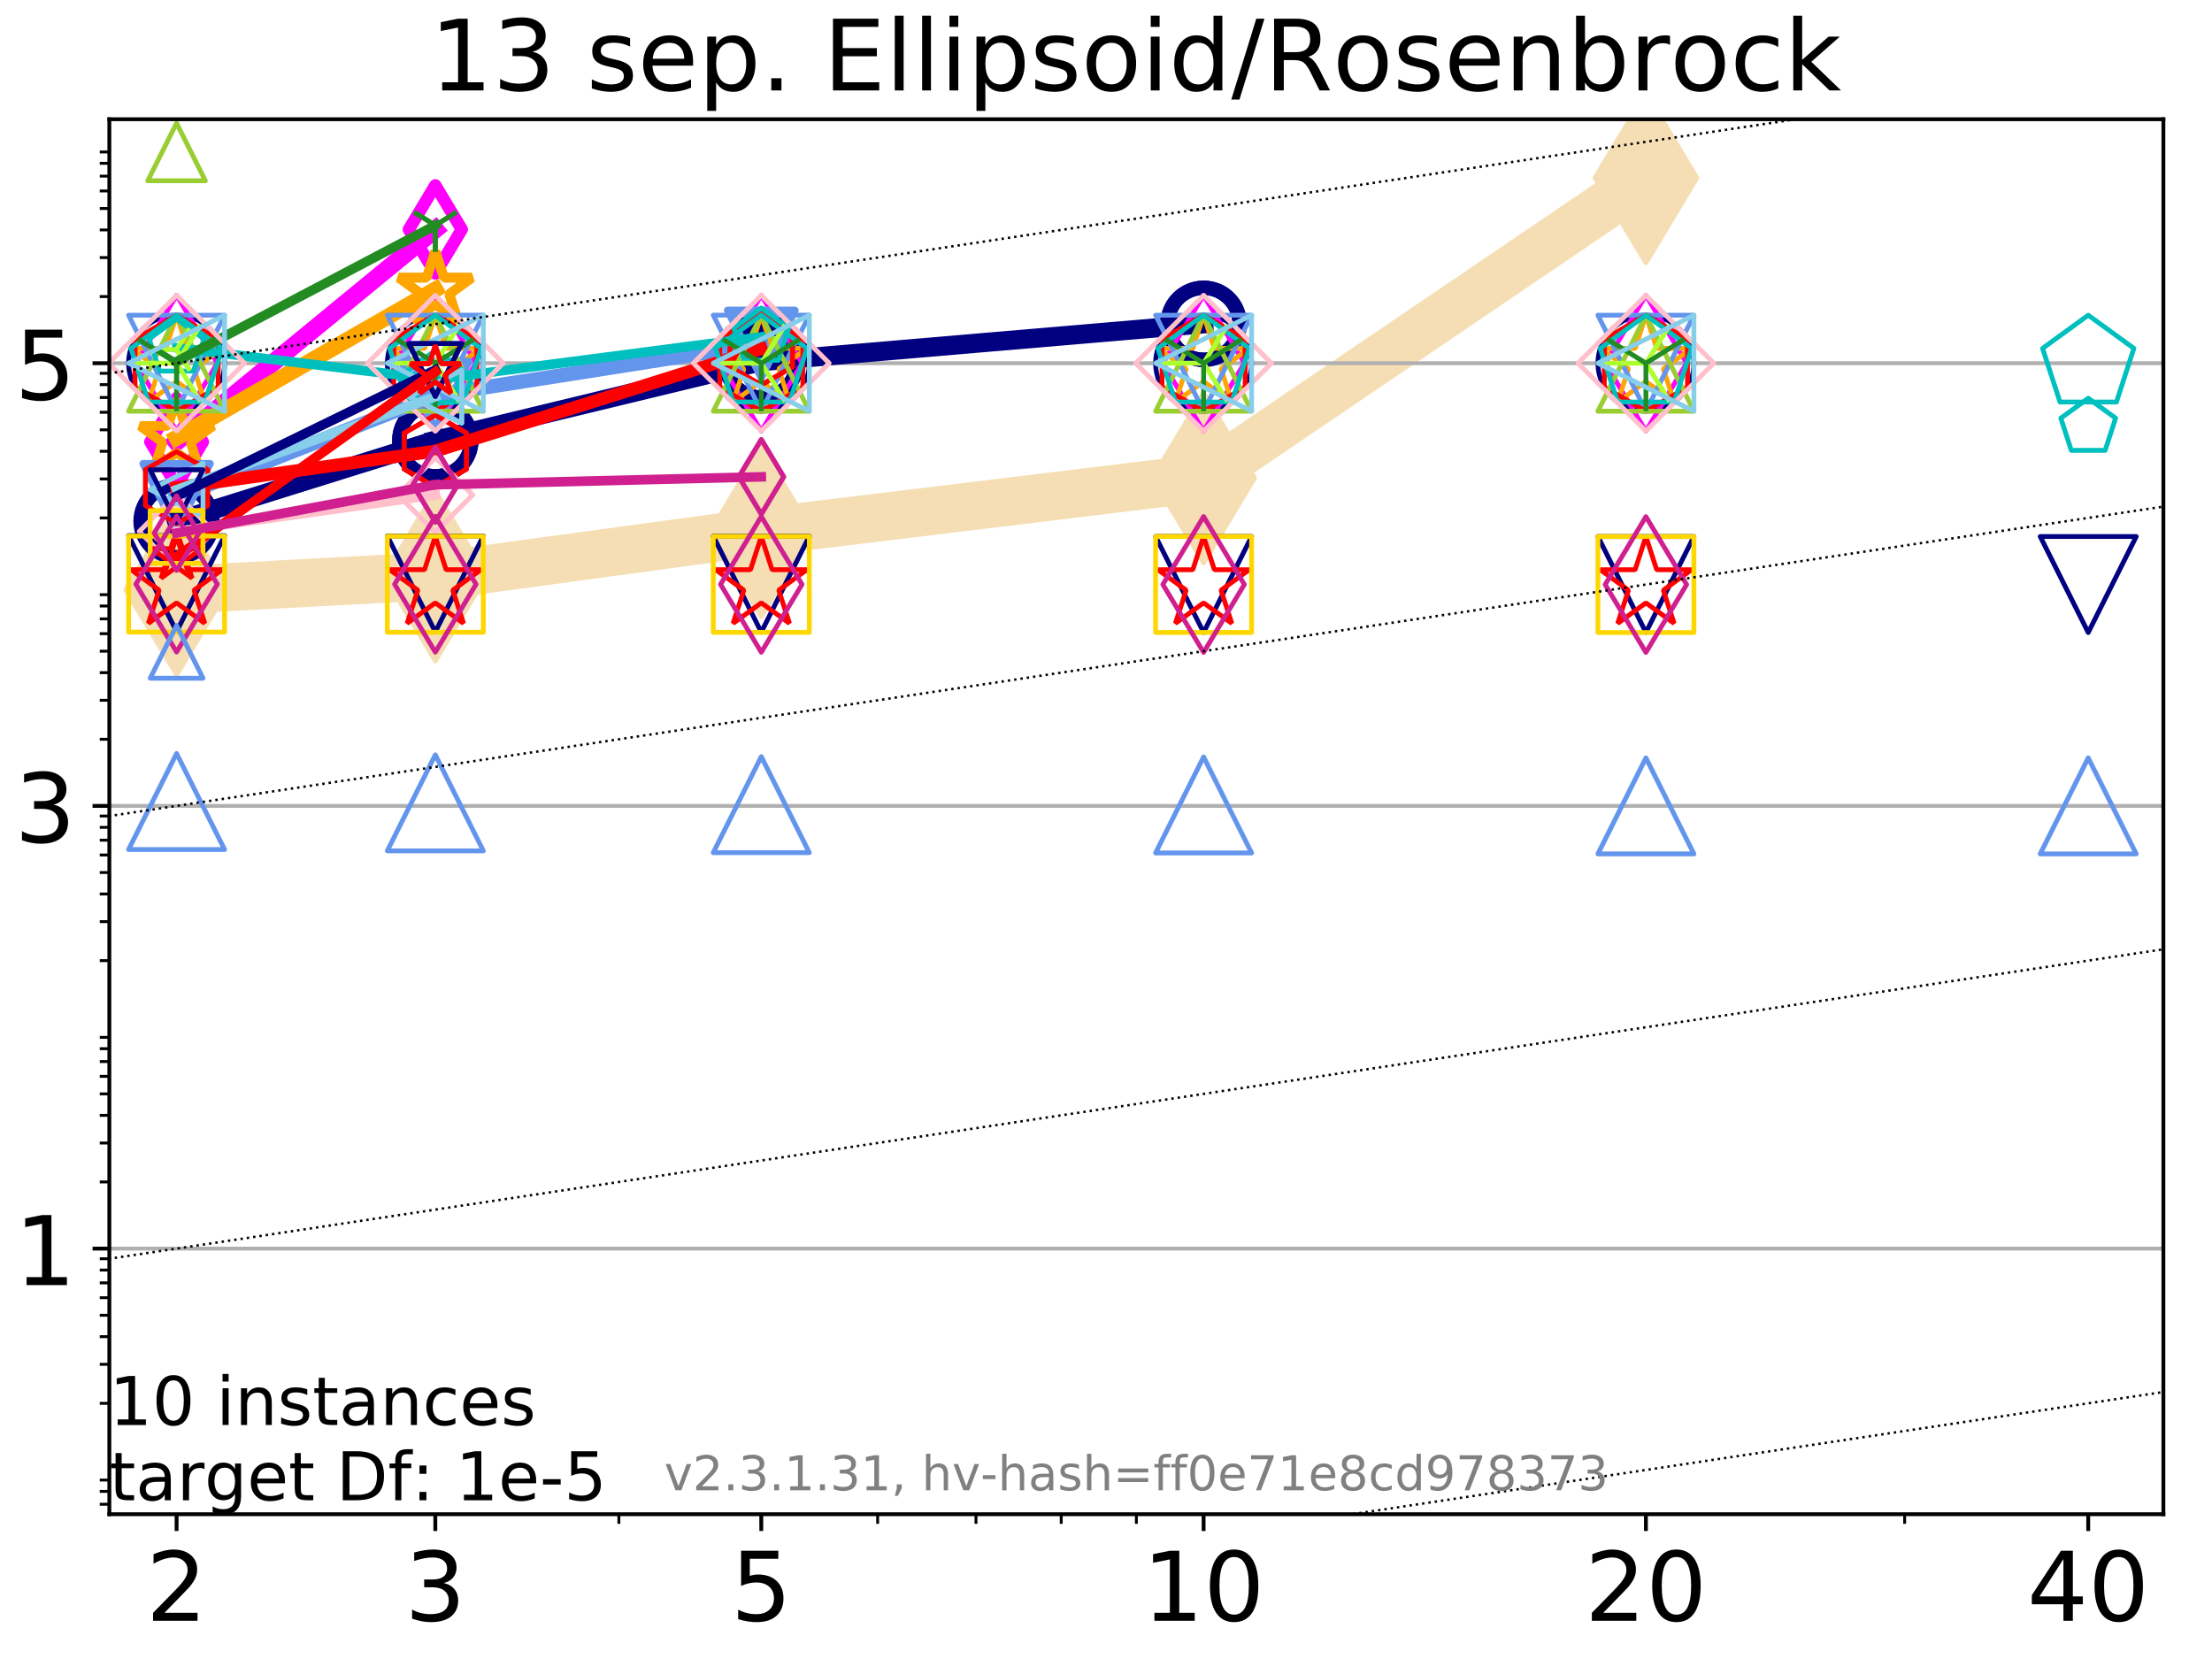 <?xml version="1.0" encoding="utf-8" standalone="no"?>
<!DOCTYPE svg PUBLIC "-//W3C//DTD SVG 1.1//EN"
  "http://www.w3.org/Graphics/SVG/1.1/DTD/svg11.dtd">
<!-- Created with matplotlib (https://matplotlib.org/) -->
<svg height="345.6pt" version="1.1" viewBox="0 0 460.8 345.6" width="460.8pt" xmlns="http://www.w3.org/2000/svg" xmlns:xlink="http://www.w3.org/1999/xlink">
 <defs>
  <style type="text/css">
*{stroke-linecap:butt;stroke-linejoin:round;}
  </style>
 </defs>
 <g id="figure_1">
  <g id="patch_1">
   <path d="M 0 345.6 
L 460.8 345.6 
L 460.8 0 
L 0 0 
z
" style="fill:#ffffff;"/>
  </g>
  <g id="axes_1">
   <g id="patch_2">
    <path d="M 22.78 315.44 
L 450.672 315.44 
L 450.672 24.84 
L 22.78 24.84 
z
" style="fill:#ffffff;"/>
   </g>
   <g id="line2d_1">
    <path clip-path="url(#p08baa3a319)" d="M 36.786 122.875 
L 90.685 120.005 
L 158.59 110.768 
L 250.732 99.572 
L 342.873 37.062 
" style="fill:none;stroke:#f5deb3;stroke-linecap:square;stroke-width:10;"/>
    <defs>
     <path d="M 0 17.678 
L 10.607 0 
L 0 -17.678 
L -10.607 0 
z
" id="m11c1859056" style="stroke:#f5deb3;stroke-linejoin:miter;"/>
    </defs>
    <g clip-path="url(#p08baa3a319)">
     <use style="fill:#f5deb3;stroke:#f5deb3;stroke-linejoin:miter;" x="36.786" xlink:href="#m11c1859056" y="122.875"/>
     <use style="fill:#f5deb3;stroke:#f5deb3;stroke-linejoin:miter;" x="90.685" xlink:href="#m11c1859056" y="120.005"/>
     <use style="fill:#f5deb3;stroke:#f5deb3;stroke-linejoin:miter;" x="158.59" xlink:href="#m11c1859056" y="110.768"/>
     <use style="fill:#f5deb3;stroke:#f5deb3;stroke-linejoin:miter;" x="250.732" xlink:href="#m11c1859056" y="99.572"/>
     <use style="fill:#f5deb3;stroke:#f5deb3;stroke-linejoin:miter;" x="342.873" xlink:href="#m11c1859056" y="37.062"/>
    </g>
   </g>
   <g id="matplotlib.axis_1">
    <g id="xtick_1">
     <g id="line2d_2">
      <defs>
       <path d="M 0 0 
L 0 3.5 
" id="m8bfd32e7f1" style="stroke:#000000;stroke-width:0.8;"/>
      </defs>
      <g>
       <use style="stroke:#000000;stroke-width:0.8;" x="36.786" xlink:href="#m8bfd32e7f1" y="315.44"/>
      </g>
     </g>
     <g id="text_1">
      <!-- 2 -->
      <defs>
       <path d="M 19.188 8.297 
L 53.609 8.297 
L 53.609 0 
L 7.328 0 
L 7.328 8.297 
Q 12.938 14.109 22.625 23.891 
Q 32.328 33.688 34.812 36.531 
Q 39.547 41.844 41.422 45.531 
Q 43.312 49.219 43.312 52.781 
Q 43.312 58.594 39.234 62.25 
Q 35.156 65.922 28.609 65.922 
Q 23.969 65.922 18.812 64.312 
Q 13.672 62.703 7.812 59.422 
L 7.812 69.391 
Q 13.766 71.781 18.938 73 
Q 24.125 74.219 28.422 74.219 
Q 39.75 74.219 46.484 68.547 
Q 53.219 62.891 53.219 53.422 
Q 53.219 48.922 51.531 44.891 
Q 49.859 40.875 45.406 35.406 
Q 44.188 33.984 37.641 27.219 
Q 31.109 20.453 19.188 8.297 
z
" id="DejaVuSans-50"/>
      </defs>
      <g transform="translate(30.423 337.637)scale(0.2 -0.2)">
       <use xlink:href="#DejaVuSans-50"/>
      </g>
     </g>
    </g>
    <g id="xtick_2">
     <g id="line2d_3">
      <g>
       <use style="stroke:#000000;stroke-width:0.8;" x="90.685" xlink:href="#m8bfd32e7f1" y="315.44"/>
      </g>
     </g>
     <g id="text_2">
      <!-- 3 -->
      <defs>
       <path d="M 40.578 39.312 
Q 47.656 37.797 51.625 33 
Q 55.609 28.219 55.609 21.188 
Q 55.609 10.406 48.188 4.484 
Q 40.766 -1.422 27.094 -1.422 
Q 22.516 -1.422 17.656 -0.516 
Q 12.797 0.391 7.625 2.203 
L 7.625 11.719 
Q 11.719 9.328 16.594 8.109 
Q 21.484 6.891 26.812 6.891 
Q 36.078 6.891 40.938 10.547 
Q 45.797 14.203 45.797 21.188 
Q 45.797 27.641 41.281 31.266 
Q 36.766 34.906 28.719 34.906 
L 20.219 34.906 
L 20.219 43.016 
L 29.109 43.016 
Q 36.375 43.016 40.234 45.922 
Q 44.094 48.828 44.094 54.297 
Q 44.094 59.906 40.109 62.906 
Q 36.141 65.922 28.719 65.922 
Q 24.656 65.922 20.016 65.031 
Q 15.375 64.156 9.812 62.312 
L 9.812 71.094 
Q 15.438 72.656 20.344 73.438 
Q 25.25 74.219 29.594 74.219 
Q 40.828 74.219 47.359 69.109 
Q 53.906 64.016 53.906 55.328 
Q 53.906 49.266 50.438 45.094 
Q 46.969 40.922 40.578 39.312 
z
" id="DejaVuSans-51"/>
      </defs>
      <g transform="translate(84.323 337.637)scale(0.2 -0.2)">
       <use xlink:href="#DejaVuSans-51"/>
      </g>
     </g>
    </g>
    <g id="xtick_3">
     <g id="line2d_4">
      <g>
       <use style="stroke:#000000;stroke-width:0.8;" x="158.59" xlink:href="#m8bfd32e7f1" y="315.44"/>
      </g>
     </g>
     <g id="text_3">
      <!-- 5 -->
      <defs>
       <path d="M 10.797 72.906 
L 49.516 72.906 
L 49.516 64.594 
L 19.828 64.594 
L 19.828 46.734 
Q 21.969 47.469 24.109 47.828 
Q 26.266 48.188 28.422 48.188 
Q 40.625 48.188 47.75 41.5 
Q 54.891 34.812 54.891 23.391 
Q 54.891 11.625 47.562 5.094 
Q 40.234 -1.422 26.906 -1.422 
Q 22.312 -1.422 17.547 -0.641 
Q 12.797 0.141 7.719 1.703 
L 7.719 11.625 
Q 12.109 9.234 16.797 8.062 
Q 21.484 6.891 26.703 6.891 
Q 35.156 6.891 40.078 11.328 
Q 45.016 15.766 45.016 23.391 
Q 45.016 31 40.078 35.438 
Q 35.156 39.891 26.703 39.891 
Q 22.75 39.891 18.812 39.016 
Q 14.891 38.141 10.797 36.281 
z
" id="DejaVuSans-53"/>
      </defs>
      <g transform="translate(152.228 337.637)scale(0.2 -0.2)">
       <use xlink:href="#DejaVuSans-53"/>
      </g>
     </g>
    </g>
    <g id="xtick_4">
     <g id="line2d_5">
      <g>
       <use style="stroke:#000000;stroke-width:0.8;" x="250.732" xlink:href="#m8bfd32e7f1" y="315.44"/>
      </g>
     </g>
     <g id="text_4">
      <!-- 10 -->
      <defs>
       <path d="M 12.406 8.297 
L 28.516 8.297 
L 28.516 63.922 
L 10.984 60.406 
L 10.984 69.391 
L 28.422 72.906 
L 38.281 72.906 
L 38.281 8.297 
L 54.391 8.297 
L 54.391 0 
L 12.406 0 
z
" id="DejaVuSans-49"/>
       <path d="M 31.781 66.406 
Q 24.172 66.406 20.328 58.906 
Q 16.5 51.422 16.5 36.375 
Q 16.5 21.391 20.328 13.891 
Q 24.172 6.391 31.781 6.391 
Q 39.453 6.391 43.281 13.891 
Q 47.125 21.391 47.125 36.375 
Q 47.125 51.422 43.281 58.906 
Q 39.453 66.406 31.781 66.406 
z
M 31.781 74.219 
Q 44.047 74.219 50.516 64.516 
Q 56.984 54.828 56.984 36.375 
Q 56.984 17.969 50.516 8.266 
Q 44.047 -1.422 31.781 -1.422 
Q 19.531 -1.422 13.062 8.266 
Q 6.594 17.969 6.594 36.375 
Q 6.594 54.828 13.062 64.516 
Q 19.531 74.219 31.781 74.219 
z
" id="DejaVuSans-48"/>
      </defs>
      <g transform="translate(238.007 337.637)scale(0.2 -0.2)">
       <use xlink:href="#DejaVuSans-49"/>
       <use x="63.623" xlink:href="#DejaVuSans-48"/>
      </g>
     </g>
    </g>
    <g id="xtick_5">
     <g id="line2d_6">
      <g>
       <use style="stroke:#000000;stroke-width:0.8;" x="342.873" xlink:href="#m8bfd32e7f1" y="315.44"/>
      </g>
     </g>
     <g id="text_5">
      <!-- 20 -->
      <g transform="translate(330.148 337.637)scale(0.2 -0.2)">
       <use xlink:href="#DejaVuSans-50"/>
       <use x="63.623" xlink:href="#DejaVuSans-48"/>
      </g>
     </g>
    </g>
    <g id="xtick_6">
     <g id="line2d_7">
      <g>
       <use style="stroke:#000000;stroke-width:0.8;" x="435.015" xlink:href="#m8bfd32e7f1" y="315.44"/>
      </g>
     </g>
     <g id="text_6">
      <!-- 40 -->
      <defs>
       <path d="M 37.797 64.312 
L 12.891 25.391 
L 37.797 25.391 
z
M 35.203 72.906 
L 47.609 72.906 
L 47.609 25.391 
L 58.016 25.391 
L 58.016 17.188 
L 47.609 17.188 
L 47.609 0 
L 37.797 0 
L 37.797 17.188 
L 4.891 17.188 
L 4.891 26.703 
z
" id="DejaVuSans-52"/>
      </defs>
      <g transform="translate(422.29 337.637)scale(0.2 -0.2)">
       <use xlink:href="#DejaVuSans-52"/>
       <use x="63.623" xlink:href="#DejaVuSans-48"/>
      </g>
     </g>
    </g>
    <g id="xtick_7">
     <g id="line2d_8">
      <defs>
       <path d="M 0 0 
L 0 2 
" id="mcbc4d85594" style="stroke:#000000;stroke-width:0.6;"/>
      </defs>
      <g>
       <use style="stroke:#000000;stroke-width:0.6;" x="36.786" xlink:href="#mcbc4d85594" y="315.44"/>
      </g>
     </g>
    </g>
    <g id="xtick_8">
     <g id="line2d_9">
      <g>
       <use style="stroke:#000000;stroke-width:0.6;" x="90.685" xlink:href="#mcbc4d85594" y="315.44"/>
      </g>
     </g>
    </g>
    <g id="xtick_9">
     <g id="line2d_10">
      <g>
       <use style="stroke:#000000;stroke-width:0.6;" x="128.927" xlink:href="#mcbc4d85594" y="315.44"/>
      </g>
     </g>
    </g>
    <g id="xtick_10">
     <g id="line2d_11">
      <g>
       <use style="stroke:#000000;stroke-width:0.6;" x="158.59" xlink:href="#mcbc4d85594" y="315.44"/>
      </g>
     </g>
    </g>
    <g id="xtick_11">
     <g id="line2d_12">
      <g>
       <use style="stroke:#000000;stroke-width:0.6;" x="182.827" xlink:href="#mcbc4d85594" y="315.44"/>
      </g>
     </g>
    </g>
    <g id="xtick_12">
     <g id="line2d_13">
      <g>
       <use style="stroke:#000000;stroke-width:0.6;" x="203.318" xlink:href="#mcbc4d85594" y="315.44"/>
      </g>
     </g>
    </g>
    <g id="xtick_13">
     <g id="line2d_14">
      <g>
       <use style="stroke:#000000;stroke-width:0.6;" x="221.069" xlink:href="#mcbc4d85594" y="315.44"/>
      </g>
     </g>
    </g>
    <g id="xtick_14">
     <g id="line2d_15">
      <g>
       <use style="stroke:#000000;stroke-width:0.6;" x="236.726" xlink:href="#mcbc4d85594" y="315.44"/>
      </g>
     </g>
    </g>
    <g id="xtick_15">
     <g id="line2d_16">
      <g>
       <use style="stroke:#000000;stroke-width:0.6;" x="342.873" xlink:href="#mcbc4d85594" y="315.44"/>
      </g>
     </g>
    </g>
    <g id="xtick_16">
     <g id="line2d_17">
      <g>
       <use style="stroke:#000000;stroke-width:0.6;" x="396.773" xlink:href="#mcbc4d85594" y="315.44"/>
      </g>
     </g>
    </g>
    <g id="xtick_17">
     <g id="line2d_18">
      <g>
       <use style="stroke:#000000;stroke-width:0.6;" x="435.015" xlink:href="#mcbc4d85594" y="315.44"/>
      </g>
     </g>
    </g>
   </g>
   <g id="matplotlib.axis_2">
    <g id="ytick_1">
     <g id="line2d_19">
      <path clip-path="url(#p08baa3a319)" d="M 22.78 260.106 
L 450.672 260.106 
" style="fill:none;stroke:#b0b0b0;stroke-linecap:square;stroke-width:0.8;"/>
     </g>
     <g id="line2d_20">
      <defs>
       <path d="M 0 0 
L -3.5 0 
" id="m7a07a83746" style="stroke:#000000;stroke-width:0.8;"/>
      </defs>
      <g>
       <use style="stroke:#000000;stroke-width:0.8;" x="22.78" xlink:href="#m7a07a83746" y="260.106"/>
      </g>
     </g>
     <g id="text_7">
      <!-- 1 -->
      <g transform="translate(3.055 267.705)scale(0.2 -0.2)">
       <use xlink:href="#DejaVuSans-49"/>
      </g>
     </g>
    </g>
    <g id="ytick_2">
     <g id="line2d_21">
      <path clip-path="url(#p08baa3a319)" d="M 22.78 167.883 
L 450.672 167.883 
" style="fill:none;stroke:#b0b0b0;stroke-linecap:square;stroke-width:0.8;"/>
     </g>
     <g id="line2d_22">
      <g>
       <use style="stroke:#000000;stroke-width:0.8;" x="22.78" xlink:href="#m7a07a83746" y="167.883"/>
      </g>
     </g>
     <g id="text_8">
      <!-- 3 -->
      <g transform="translate(3.055 175.482)scale(0.2 -0.2)">
       <use xlink:href="#DejaVuSans-51"/>
      </g>
     </g>
    </g>
    <g id="ytick_3">
     <g id="line2d_23">
      <path clip-path="url(#p08baa3a319)" d="M 22.78 75.661 
L 450.672 75.661 
" style="fill:none;stroke:#b0b0b0;stroke-linecap:square;stroke-width:0.8;"/>
     </g>
     <g id="line2d_24">
      <g>
       <use style="stroke:#000000;stroke-width:0.8;" x="22.78" xlink:href="#m7a07a83746" y="75.661"/>
      </g>
     </g>
     <g id="text_9">
      <!-- 5 -->
      <g transform="translate(3.055 83.259)scale(0.2 -0.2)">
       <use xlink:href="#DejaVuSans-53"/>
      </g>
     </g>
    </g>
    <g id="ytick_4">
     <g id="line2d_25">
      <defs>
       <path d="M 0 0 
L -2 0 
" id="m7f39f4598a" style="stroke:#000000;stroke-width:0.6;"/>
      </defs>
      <g>
       <use style="stroke:#000000;stroke-width:0.6;" x="22.78" xlink:href="#m7f39f4598a" y="313.36"/>
      </g>
     </g>
    </g>
    <g id="ytick_5">
     <g id="line2d_26">
      <g>
       <use style="stroke:#000000;stroke-width:0.6;" x="22.78" xlink:href="#m7f39f4598a" y="310.686"/>
      </g>
     </g>
    </g>
    <g id="ytick_6">
     <g id="line2d_27">
      <g>
       <use style="stroke:#000000;stroke-width:0.6;" x="22.78" xlink:href="#m7f39f4598a" y="308.328"/>
      </g>
     </g>
    </g>
    <g id="ytick_7">
     <g id="line2d_28">
      <g>
       <use style="stroke:#000000;stroke-width:0.6;" x="22.78" xlink:href="#m7f39f4598a" y="292.337"/>
      </g>
     </g>
    </g>
    <g id="ytick_8">
     <g id="line2d_29">
      <g>
       <use style="stroke:#000000;stroke-width:0.6;" x="22.78" xlink:href="#m7f39f4598a" y="284.217"/>
      </g>
     </g>
    </g>
    <g id="ytick_9">
     <g id="line2d_30">
      <g>
       <use style="stroke:#000000;stroke-width:0.6;" x="22.78" xlink:href="#m7f39f4598a" y="278.456"/>
      </g>
     </g>
    </g>
    <g id="ytick_10">
     <g id="line2d_31">
      <g>
       <use style="stroke:#000000;stroke-width:0.6;" x="22.78" xlink:href="#m7f39f4598a" y="273.987"/>
      </g>
     </g>
    </g>
    <g id="ytick_11">
     <g id="line2d_32">
      <g>
       <use style="stroke:#000000;stroke-width:0.6;" x="22.78" xlink:href="#m7f39f4598a" y="270.336"/>
      </g>
     </g>
    </g>
    <g id="ytick_12">
     <g id="line2d_33">
      <g>
       <use style="stroke:#000000;stroke-width:0.6;" x="22.78" xlink:href="#m7f39f4598a" y="267.249"/>
      </g>
     </g>
    </g>
    <g id="ytick_13">
     <g id="line2d_34">
      <g>
       <use style="stroke:#000000;stroke-width:0.6;" x="22.78" xlink:href="#m7f39f4598a" y="264.575"/>
      </g>
     </g>
    </g>
    <g id="ytick_14">
     <g id="line2d_35">
      <g>
       <use style="stroke:#000000;stroke-width:0.6;" x="22.78" xlink:href="#m7f39f4598a" y="262.216"/>
      </g>
     </g>
    </g>
    <g id="ytick_15">
     <g id="line2d_36">
      <g>
       <use style="stroke:#000000;stroke-width:0.6;" x="22.78" xlink:href="#m7f39f4598a" y="246.225"/>
      </g>
     </g>
    </g>
    <g id="ytick_16">
     <g id="line2d_37">
      <g>
       <use style="stroke:#000000;stroke-width:0.6;" x="22.78" xlink:href="#m7f39f4598a" y="238.106"/>
      </g>
     </g>
    </g>
    <g id="ytick_17">
     <g id="line2d_38">
      <g>
       <use style="stroke:#000000;stroke-width:0.6;" x="22.78" xlink:href="#m7f39f4598a" y="232.344"/>
      </g>
     </g>
    </g>
    <g id="ytick_18">
     <g id="line2d_39">
      <g>
       <use style="stroke:#000000;stroke-width:0.6;" x="22.78" xlink:href="#m7f39f4598a" y="227.876"/>
      </g>
     </g>
    </g>
    <g id="ytick_19">
     <g id="line2d_40">
      <g>
       <use style="stroke:#000000;stroke-width:0.6;" x="22.78" xlink:href="#m7f39f4598a" y="224.225"/>
      </g>
     </g>
    </g>
    <g id="ytick_20">
     <g id="line2d_41">
      <g>
       <use style="stroke:#000000;stroke-width:0.6;" x="22.78" xlink:href="#m7f39f4598a" y="221.138"/>
      </g>
     </g>
    </g>
    <g id="ytick_21">
     <g id="line2d_42">
      <g>
       <use style="stroke:#000000;stroke-width:0.6;" x="22.78" xlink:href="#m7f39f4598a" y="218.464"/>
      </g>
     </g>
    </g>
    <g id="ytick_22">
     <g id="line2d_43">
      <g>
       <use style="stroke:#000000;stroke-width:0.6;" x="22.78" xlink:href="#m7f39f4598a" y="216.105"/>
      </g>
     </g>
    </g>
    <g id="ytick_23">
     <g id="line2d_44">
      <g>
       <use style="stroke:#000000;stroke-width:0.6;" x="22.78" xlink:href="#m7f39f4598a" y="200.114"/>
      </g>
     </g>
    </g>
    <g id="ytick_24">
     <g id="line2d_45">
      <g>
       <use style="stroke:#000000;stroke-width:0.6;" x="22.78" xlink:href="#m7f39f4598a" y="191.994"/>
      </g>
     </g>
    </g>
    <g id="ytick_25">
     <g id="line2d_46">
      <g>
       <use style="stroke:#000000;stroke-width:0.6;" x="22.78" xlink:href="#m7f39f4598a" y="186.233"/>
      </g>
     </g>
    </g>
    <g id="ytick_26">
     <g id="line2d_47">
      <g>
       <use style="stroke:#000000;stroke-width:0.6;" x="22.78" xlink:href="#m7f39f4598a" y="181.764"/>
      </g>
     </g>
    </g>
    <g id="ytick_27">
     <g id="line2d_48">
      <g>
       <use style="stroke:#000000;stroke-width:0.6;" x="22.78" xlink:href="#m7f39f4598a" y="178.113"/>
      </g>
     </g>
    </g>
    <g id="ytick_28">
     <g id="line2d_49">
      <g>
       <use style="stroke:#000000;stroke-width:0.6;" x="22.78" xlink:href="#m7f39f4598a" y="175.026"/>
      </g>
     </g>
    </g>
    <g id="ytick_29">
     <g id="line2d_50">
      <g>
       <use style="stroke:#000000;stroke-width:0.6;" x="22.78" xlink:href="#m7f39f4598a" y="172.352"/>
      </g>
     </g>
    </g>
    <g id="ytick_30">
     <g id="line2d_51">
      <g>
       <use style="stroke:#000000;stroke-width:0.6;" x="22.78" xlink:href="#m7f39f4598a" y="169.993"/>
      </g>
     </g>
    </g>
    <g id="ytick_31">
     <g id="line2d_52">
      <g>
       <use style="stroke:#000000;stroke-width:0.6;" x="22.78" xlink:href="#m7f39f4598a" y="154.003"/>
      </g>
     </g>
    </g>
    <g id="ytick_32">
     <g id="line2d_53">
      <g>
       <use style="stroke:#000000;stroke-width:0.6;" x="22.78" xlink:href="#m7f39f4598a" y="145.883"/>
      </g>
     </g>
    </g>
    <g id="ytick_33">
     <g id="line2d_54">
      <g>
       <use style="stroke:#000000;stroke-width:0.6;" x="22.78" xlink:href="#m7f39f4598a" y="140.122"/>
      </g>
     </g>
    </g>
    <g id="ytick_34">
     <g id="line2d_55">
      <g>
       <use style="stroke:#000000;stroke-width:0.6;" x="22.78" xlink:href="#m7f39f4598a" y="135.653"/>
      </g>
     </g>
    </g>
    <g id="ytick_35">
     <g id="line2d_56">
      <g>
       <use style="stroke:#000000;stroke-width:0.6;" x="22.78" xlink:href="#m7f39f4598a" y="132.002"/>
      </g>
     </g>
    </g>
    <g id="ytick_36">
     <g id="line2d_57">
      <g>
       <use style="stroke:#000000;stroke-width:0.6;" x="22.78" xlink:href="#m7f39f4598a" y="128.915"/>
      </g>
     </g>
    </g>
    <g id="ytick_37">
     <g id="line2d_58">
      <g>
       <use style="stroke:#000000;stroke-width:0.6;" x="22.78" xlink:href="#m7f39f4598a" y="126.241"/>
      </g>
     </g>
    </g>
    <g id="ytick_38">
     <g id="line2d_59">
      <g>
       <use style="stroke:#000000;stroke-width:0.6;" x="22.78" xlink:href="#m7f39f4598a" y="123.882"/>
      </g>
     </g>
    </g>
    <g id="ytick_39">
     <g id="line2d_60">
      <g>
       <use style="stroke:#000000;stroke-width:0.6;" x="22.78" xlink:href="#m7f39f4598a" y="107.891"/>
      </g>
     </g>
    </g>
    <g id="ytick_40">
     <g id="line2d_61">
      <g>
       <use style="stroke:#000000;stroke-width:0.6;" x="22.78" xlink:href="#m7f39f4598a" y="99.771"/>
      </g>
     </g>
    </g>
    <g id="ytick_41">
     <g id="line2d_62">
      <g>
       <use style="stroke:#000000;stroke-width:0.6;" x="22.78" xlink:href="#m7f39f4598a" y="94.01"/>
      </g>
     </g>
    </g>
    <g id="ytick_42">
     <g id="line2d_63">
      <g>
       <use style="stroke:#000000;stroke-width:0.6;" x="22.78" xlink:href="#m7f39f4598a" y="89.542"/>
      </g>
     </g>
    </g>
    <g id="ytick_43">
     <g id="line2d_64">
      <g>
       <use style="stroke:#000000;stroke-width:0.6;" x="22.78" xlink:href="#m7f39f4598a" y="85.89"/>
      </g>
     </g>
    </g>
    <g id="ytick_44">
     <g id="line2d_65">
      <g>
       <use style="stroke:#000000;stroke-width:0.6;" x="22.78" xlink:href="#m7f39f4598a" y="82.803"/>
      </g>
     </g>
    </g>
    <g id="ytick_45">
     <g id="line2d_66">
      <g>
       <use style="stroke:#000000;stroke-width:0.6;" x="22.78" xlink:href="#m7f39f4598a" y="80.129"/>
      </g>
     </g>
    </g>
    <g id="ytick_46">
     <g id="line2d_67">
      <g>
       <use style="stroke:#000000;stroke-width:0.6;" x="22.78" xlink:href="#m7f39f4598a" y="77.771"/>
      </g>
     </g>
    </g>
    <g id="ytick_47">
     <g id="line2d_68">
      <g>
       <use style="stroke:#000000;stroke-width:0.6;" x="22.78" xlink:href="#m7f39f4598a" y="61.78"/>
      </g>
     </g>
    </g>
    <g id="ytick_48">
     <g id="line2d_69">
      <g>
       <use style="stroke:#000000;stroke-width:0.6;" x="22.78" xlink:href="#m7f39f4598a" y="53.66"/>
      </g>
     </g>
    </g>
    <g id="ytick_49">
     <g id="line2d_70">
      <g>
       <use style="stroke:#000000;stroke-width:0.6;" x="22.78" xlink:href="#m7f39f4598a" y="47.899"/>
      </g>
     </g>
    </g>
    <g id="ytick_50">
     <g id="line2d_71">
      <g>
       <use style="stroke:#000000;stroke-width:0.6;" x="22.78" xlink:href="#m7f39f4598a" y="43.43"/>
      </g>
     </g>
    </g>
    <g id="ytick_51">
     <g id="line2d_72">
      <g>
       <use style="stroke:#000000;stroke-width:0.6;" x="22.78" xlink:href="#m7f39f4598a" y="39.779"/>
      </g>
     </g>
    </g>
    <g id="ytick_52">
     <g id="line2d_73">
      <g>
       <use style="stroke:#000000;stroke-width:0.6;" x="22.78" xlink:href="#m7f39f4598a" y="36.692"/>
      </g>
     </g>
    </g>
    <g id="ytick_53">
     <g id="line2d_74">
      <g>
       <use style="stroke:#000000;stroke-width:0.6;" x="22.78" xlink:href="#m7f39f4598a" y="34.018"/>
      </g>
     </g>
    </g>
    <g id="ytick_54">
     <g id="line2d_75">
      <g>
       <use style="stroke:#000000;stroke-width:0.6;" x="22.78" xlink:href="#m7f39f4598a" y="31.659"/>
      </g>
     </g>
    </g>
   </g>
   <g id="line2d_76">
    <path clip-path="url(#p08baa3a319)" d="M 36.786 108.566 
L 90.685 91.734 
" style="fill:none;stroke:#000080;stroke-linecap:square;stroke-width:4;"/>
    <defs>
     <path d="M 0 7.5 
C 1.989 7.5 3.897 6.71 5.303 5.303 
C 6.71 3.897 7.5 1.989 7.5 0 
C 7.5 -1.989 6.71 -3.897 5.303 -5.303 
C 3.897 -6.71 1.989 -7.5 0 -7.5 
C -1.989 -7.5 -3.897 -6.71 -5.303 -5.303 
C -6.71 -3.897 -7.5 -1.989 -7.5 0 
C -7.5 1.989 -6.71 3.897 -5.303 5.303 
C -3.897 6.71 -1.989 7.5 0 7.5 
z
" id="mc6f3616b58" style="stroke:#000080;stroke-width:3;"/>
    </defs>
    <g clip-path="url(#p08baa3a319)">
     <use style="fill-opacity:0;stroke:#000080;stroke-width:3;" x="36.786" xlink:href="#mc6f3616b58" y="108.566"/>
     <use style="fill-opacity:0;stroke:#000080;stroke-width:3;" x="90.685" xlink:href="#mc6f3616b58" y="91.734"/>
    </g>
   </g>
   <g id="line2d_77">
    <path clip-path="url(#p08baa3a319)" d="M 90.685 91.734 
L 158.59 75.318 
" style="fill:none;stroke:#000080;stroke-linecap:square;stroke-width:4;"/>
    <g clip-path="url(#p08baa3a319)">
     <use style="fill-opacity:0;stroke:#000080;stroke-width:3;" x="90.685" xlink:href="#mc6f3616b58" y="91.734"/>
     <use style="fill-opacity:0;stroke:#000080;stroke-width:3;" x="158.59" xlink:href="#mc6f3616b58" y="75.318"/>
    </g>
   </g>
   <g id="line2d_78">
    <path clip-path="url(#p08baa3a319)" d="M 158.59 75.318 
L 250.732 67.455 
" style="fill:none;stroke:#000080;stroke-linecap:square;stroke-width:4;"/>
    <g clip-path="url(#p08baa3a319)">
     <use style="fill-opacity:0;stroke:#000080;stroke-width:3;" x="158.59" xlink:href="#mc6f3616b58" y="75.318"/>
     <use style="fill-opacity:0;stroke:#000080;stroke-width:3;" x="250.732" xlink:href="#mc6f3616b58" y="67.455"/>
    </g>
   </g>
   <g id="line2d_79">
    <path clip-path="url(#p08baa3a319)" d="M 250.732 67.455 
" style="fill:none;stroke:#000080;stroke-linecap:square;stroke-width:4;"/>
    <g clip-path="url(#p08baa3a319)">
     <use style="fill-opacity:0;stroke:#000080;stroke-width:3;" x="250.732" xlink:href="#mc6f3616b58" y="67.455"/>
    </g>
   </g>
   <g id="line2d_80"/>
   <g id="line2d_81">
    <defs>
     <path d="M 0 10 
C 2.652 10 5.196 8.946 7.071 7.071 
C 8.946 5.196 10 2.652 10 0 
C 10 -2.652 8.946 -5.196 7.071 -7.071 
C 5.196 -8.946 2.652 -10 0 -10 
C -2.652 -10 -5.196 -8.946 -7.071 -7.071 
C -8.946 -5.196 -10 -2.652 -10 0 
C -10 2.652 -8.946 5.196 -7.071 7.071 
C -5.196 8.946 -2.652 10 0 10 
z
" id="m2156e101c4" style="stroke:#000080;"/>
    </defs>
    <g clip-path="url(#p08baa3a319)">
     <use style="fill-opacity:0;stroke:#000080;" x="36.786" xlink:href="#m2156e101c4" y="75.66"/>
     <use style="fill-opacity:0;stroke:#000080;" x="90.685" xlink:href="#m2156e101c4" y="75.66"/>
     <use style="fill-opacity:0;stroke:#000080;" x="158.59" xlink:href="#m2156e101c4" y="75.66"/>
     <use style="fill-opacity:0;stroke:#000080;" x="250.732" xlink:href="#m2156e101c4" y="75.661"/>
     <use style="fill-opacity:0;stroke:#000080;" x="342.873" xlink:href="#m2156e101c4" y="75.661"/>
    </g>
   </g>
   <g id="line2d_82">
    <path clip-path="url(#p08baa3a319)" d="M 36.786 92.065 
L 90.685 47.793 
" style="fill:none;stroke:#ff00ff;stroke-linecap:square;stroke-width:3.667;"/>
    <defs>
     <path d="M 0 9.192 
L 5.515 0 
L 0 -9.192 
L -5.515 0 
z
" id="m9682a3368c" style="stroke:#ff00ff;stroke-linejoin:miter;stroke-width:2.5;"/>
    </defs>
    <g clip-path="url(#p08baa3a319)">
     <use style="fill-opacity:0;stroke:#ff00ff;stroke-linejoin:miter;stroke-width:2.5;" x="36.786" xlink:href="#m9682a3368c" y="92.065"/>
     <use style="fill-opacity:0;stroke:#ff00ff;stroke-linejoin:miter;stroke-width:2.5;" x="90.685" xlink:href="#m9682a3368c" y="47.793"/>
    </g>
   </g>
   <g id="line2d_83">
    <path clip-path="url(#p08baa3a319)" d="M 90.685 47.793 
" style="fill:none;stroke:#ff00ff;stroke-linecap:square;stroke-width:3.667;"/>
    <g clip-path="url(#p08baa3a319)">
     <use style="fill-opacity:0;stroke:#ff00ff;stroke-linejoin:miter;stroke-width:2.5;" x="90.685" xlink:href="#m9682a3368c" y="47.793"/>
    </g>
   </g>
   <g id="line2d_84"/>
   <g id="line2d_85">
    <defs>
     <path d="M 0 14.142 
L 8.485 0 
L 0 -14.142 
L -8.485 0 
z
" id="m48b0bab683" style="stroke:#ff00ff;stroke-linejoin:miter;"/>
    </defs>
    <g clip-path="url(#p08baa3a319)">
     <use style="fill-opacity:0;stroke:#ff00ff;stroke-linejoin:miter;" x="36.786" xlink:href="#m48b0bab683" y="75.661"/>
     <use style="fill-opacity:0;stroke:#ff00ff;stroke-linejoin:miter;" x="90.685" xlink:href="#m48b0bab683" y="75.66"/>
     <use style="fill-opacity:0;stroke:#ff00ff;stroke-linejoin:miter;" x="158.59" xlink:href="#m48b0bab683" y="75.66"/>
     <use style="fill-opacity:0;stroke:#ff00ff;stroke-linejoin:miter;" x="250.732" xlink:href="#m48b0bab683" y="75.66"/>
     <use style="fill-opacity:0;stroke:#ff00ff;stroke-linejoin:miter;" x="342.873" xlink:href="#m48b0bab683" y="75.661"/>
    </g>
   </g>
   <g id="line2d_86">
    <path clip-path="url(#p08baa3a319)" d="M 36.786 91.194 
L 90.685 60.319 
" style="fill:none;stroke:#ffa500;stroke-linecap:square;stroke-width:3.333;"/>
    <defs>
     <path d="M 0 -8 
L -1.796 -2.472 
L -7.608 -2.472 
L -2.906 0.944 
L -4.702 6.472 
L -0 3.056 
L 4.702 6.472 
L 2.906 0.944 
L 7.608 -2.472 
L 1.796 -2.472 
z
" id="m0f27ba45eb" style="stroke:#ffa500;stroke-linejoin:bevel;stroke-width:2;"/>
    </defs>
    <g clip-path="url(#p08baa3a319)">
     <use style="fill-opacity:0;stroke:#ffa500;stroke-linejoin:bevel;stroke-width:2;" x="36.786" xlink:href="#m0f27ba45eb" y="91.194"/>
     <use style="fill-opacity:0;stroke:#ffa500;stroke-linejoin:bevel;stroke-width:2;" x="90.685" xlink:href="#m0f27ba45eb" y="60.319"/>
    </g>
   </g>
   <g id="line2d_87">
    <path clip-path="url(#p08baa3a319)" d="M 90.685 60.319 
" style="fill:none;stroke:#ffa500;stroke-linecap:square;stroke-width:3.333;"/>
    <g clip-path="url(#p08baa3a319)">
     <use style="fill-opacity:0;stroke:#ffa500;stroke-linejoin:bevel;stroke-width:2;" x="90.685" xlink:href="#m0f27ba45eb" y="60.319"/>
    </g>
   </g>
   <g id="line2d_88"/>
   <g id="line2d_89">
    <defs>
     <path d="M 0 -10 
L -2.245 -3.09 
L -9.511 -3.09 
L -3.633 1.18 
L -5.878 8.09 
L -0 3.82 
L 5.878 8.09 
L 3.633 1.18 
L 9.511 -3.09 
L 2.245 -3.09 
z
" id="m2fd5446ba8" style="stroke:#ffa500;stroke-linejoin:bevel;"/>
    </defs>
    <g clip-path="url(#p08baa3a319)">
     <use style="fill-opacity:0;stroke:#ffa500;stroke-linejoin:bevel;" x="36.786" xlink:href="#m2fd5446ba8" y="75.66"/>
     <use style="fill-opacity:0;stroke:#ffa500;stroke-linejoin:bevel;" x="90.685" xlink:href="#m2fd5446ba8" y="75.66"/>
     <use style="fill-opacity:0;stroke:#ffa500;stroke-linejoin:bevel;" x="158.59" xlink:href="#m2fd5446ba8" y="75.66"/>
     <use style="fill-opacity:0;stroke:#ffa500;stroke-linejoin:bevel;" x="250.732" xlink:href="#m2fd5446ba8" y="75.66"/>
     <use style="fill-opacity:0;stroke:#ffa500;stroke-linejoin:bevel;" x="342.873" xlink:href="#m2fd5446ba8" y="75.661"/>
    </g>
   </g>
   <g id="line2d_90">
    <path clip-path="url(#p08baa3a319)" d="M 36.786 103.574 
L 90.685 82.311 
" style="fill:none;stroke:#6495ed;stroke-linecap:square;stroke-width:3;"/>
    <defs>
     <path d="M -0 7 
L 7 -7 
L -7 -7 
z
" id="m9bdbd7e592" style="stroke:#6495ed;stroke-linejoin:miter;stroke-width:1.5;"/>
    </defs>
    <g clip-path="url(#p08baa3a319)">
     <use style="fill-opacity:0;stroke:#6495ed;stroke-linejoin:miter;stroke-width:1.5;" x="36.786" xlink:href="#m9bdbd7e592" y="103.574"/>
     <use style="fill-opacity:0;stroke:#6495ed;stroke-linejoin:miter;stroke-width:1.5;" x="90.685" xlink:href="#m9bdbd7e592" y="82.311"/>
    </g>
   </g>
   <g id="line2d_91">
    <path clip-path="url(#p08baa3a319)" d="M 90.685 82.311 
L 158.59 71.658 
" style="fill:none;stroke:#6495ed;stroke-linecap:square;stroke-width:3;"/>
    <g clip-path="url(#p08baa3a319)">
     <use style="fill-opacity:0;stroke:#6495ed;stroke-linejoin:miter;stroke-width:1.5;" x="90.685" xlink:href="#m9bdbd7e592" y="82.311"/>
     <use style="fill-opacity:0;stroke:#6495ed;stroke-linejoin:miter;stroke-width:1.5;" x="158.59" xlink:href="#m9bdbd7e592" y="71.658"/>
    </g>
   </g>
   <g id="line2d_92">
    <path clip-path="url(#p08baa3a319)" d="M 158.59 71.658 
" style="fill:none;stroke:#6495ed;stroke-linecap:square;stroke-width:3;"/>
    <g clip-path="url(#p08baa3a319)">
     <use style="fill-opacity:0;stroke:#6495ed;stroke-linejoin:miter;stroke-width:1.5;" x="158.59" xlink:href="#m9bdbd7e592" y="71.658"/>
    </g>
   </g>
   <g id="line2d_93"/>
   <g id="line2d_94">
    <defs>
     <path d="M -0 10 
L 10 -10 
L -10 -10 
z
" id="mb57442b6aa" style="stroke:#6495ed;stroke-linejoin:miter;"/>
    </defs>
    <g clip-path="url(#p08baa3a319)">
     <use style="fill-opacity:0;stroke:#6495ed;stroke-linejoin:miter;" x="36.786" xlink:href="#mb57442b6aa" y="75.658"/>
     <use style="fill-opacity:0;stroke:#6495ed;stroke-linejoin:miter;" x="90.685" xlink:href="#mb57442b6aa" y="75.647"/>
     <use style="fill-opacity:0;stroke:#6495ed;stroke-linejoin:miter;" x="158.59" xlink:href="#mb57442b6aa" y="75.651"/>
     <use style="fill-opacity:0;stroke:#6495ed;stroke-linejoin:miter;" x="250.732" xlink:href="#mb57442b6aa" y="75.658"/>
     <use style="fill-opacity:0;stroke:#6495ed;stroke-linejoin:miter;" x="342.873" xlink:href="#mb57442b6aa" y="75.658"/>
    </g>
   </g>
   <g id="line2d_95">
    <path clip-path="url(#p08baa3a319)" d="M 36.786 101.581 
L 90.685 93.966 
" style="fill:none;stroke:#ff0000;stroke-linecap:square;stroke-width:2.667;"/>
    <defs>
     <path d="M 0 -7.5 
L -6.495 -3.75 
L -6.495 3.75 
L -0 7.5 
L 6.495 3.75 
L 6.495 -3.75 
z
" id="ma4faa1e890" style="stroke:#ff0000;stroke-linejoin:miter;"/>
    </defs>
    <g clip-path="url(#p08baa3a319)">
     <use style="fill-opacity:0;stroke:#ff0000;stroke-linejoin:miter;" x="36.786" xlink:href="#ma4faa1e890" y="101.581"/>
     <use style="fill-opacity:0;stroke:#ff0000;stroke-linejoin:miter;" x="90.685" xlink:href="#ma4faa1e890" y="93.966"/>
    </g>
   </g>
   <g id="line2d_96">
    <path clip-path="url(#p08baa3a319)" d="M 90.685 93.966 
L 158.59 72.695 
" style="fill:none;stroke:#ff0000;stroke-linecap:square;stroke-width:2.667;"/>
    <g clip-path="url(#p08baa3a319)">
     <use style="fill-opacity:0;stroke:#ff0000;stroke-linejoin:miter;" x="90.685" xlink:href="#ma4faa1e890" y="93.966"/>
     <use style="fill-opacity:0;stroke:#ff0000;stroke-linejoin:miter;" x="158.59" xlink:href="#ma4faa1e890" y="72.695"/>
    </g>
   </g>
   <g id="line2d_97">
    <path clip-path="url(#p08baa3a319)" d="M 158.59 72.695 
" style="fill:none;stroke:#ff0000;stroke-linecap:square;stroke-width:2.667;"/>
    <g clip-path="url(#p08baa3a319)">
     <use style="fill-opacity:0;stroke:#ff0000;stroke-linejoin:miter;" x="158.59" xlink:href="#ma4faa1e890" y="72.695"/>
    </g>
   </g>
   <g id="line2d_98"/>
   <g id="line2d_99">
    <defs>
     <path d="M 0 -10 
L -8.66 -5 
L -8.66 5 
L -0 10 
L 8.66 5 
L 8.66 -5 
z
" id="me76754301b" style="stroke:#ff0000;stroke-linejoin:miter;"/>
    </defs>
    <g clip-path="url(#p08baa3a319)">
     <use style="fill-opacity:0;stroke:#ff0000;stroke-linejoin:miter;" x="36.786" xlink:href="#me76754301b" y="75.66"/>
     <use style="fill-opacity:0;stroke:#ff0000;stroke-linejoin:miter;" x="90.685" xlink:href="#me76754301b" y="75.66"/>
     <use style="fill-opacity:0;stroke:#ff0000;stroke-linejoin:miter;" x="158.59" xlink:href="#me76754301b" y="75.661"/>
     <use style="fill-opacity:0;stroke:#ff0000;stroke-linejoin:miter;" x="250.732" xlink:href="#me76754301b" y="75.66"/>
     <use style="fill-opacity:0;stroke:#ff0000;stroke-linejoin:miter;" x="342.873" xlink:href="#me76754301b" y="75.661"/>
    </g>
   </g>
   <g id="line2d_100">
    <path clip-path="url(#p08baa3a319)" d="M 36.786 31.652 
" style="fill:none;stroke:#9acd32;stroke-linecap:square;stroke-width:2.333;"/>
    <defs>
     <path d="M 0 -6 
L -6 6 
L 6 6 
z
" id="m9e333f2feb" style="stroke:#9acd32;stroke-linejoin:miter;"/>
    </defs>
    <g clip-path="url(#p08baa3a319)">
     <use style="fill-opacity:0;stroke:#9acd32;stroke-linejoin:miter;" x="36.786" xlink:href="#m9e333f2feb" y="31.652"/>
    </g>
   </g>
   <g id="line2d_101"/>
   <g id="line2d_102">
    <defs>
     <path d="M 0 -10 
L -10 10 
L 10 10 
z
" id="m6719695429" style="stroke:#9acd32;stroke-linejoin:miter;"/>
    </defs>
    <g clip-path="url(#p08baa3a319)">
     <use style="fill-opacity:0;stroke:#9acd32;stroke-linejoin:miter;" x="36.786" xlink:href="#m6719695429" y="75.66"/>
     <use style="fill-opacity:0;stroke:#9acd32;stroke-linejoin:miter;" x="90.685" xlink:href="#m6719695429" y="75.661"/>
     <use style="fill-opacity:0;stroke:#9acd32;stroke-linejoin:miter;" x="158.59" xlink:href="#m6719695429" y="75.661"/>
     <use style="fill-opacity:0;stroke:#9acd32;stroke-linejoin:miter;" x="250.732" xlink:href="#m6719695429" y="75.661"/>
     <use style="fill-opacity:0;stroke:#9acd32;stroke-linejoin:miter;" x="342.873" xlink:href="#m6719695429" y="75.661"/>
    </g>
   </g>
   <g id="line2d_103">
    <path clip-path="url(#p08baa3a319)" d="M 36.786 72.444 
L 90.685 79.037 
" style="fill:none;stroke:#00bfbf;stroke-linecap:square;stroke-width:2;"/>
    <defs>
     <path d="M 0 -6 
L -5.706 -1.854 
L -3.527 4.854 
L 3.527 4.854 
L 5.706 -1.854 
z
" id="ma71c118a02" style="stroke:#00bfbf;stroke-linejoin:miter;"/>
    </defs>
    <g clip-path="url(#p08baa3a319)">
     <use style="fill-opacity:0;stroke:#00bfbf;stroke-linejoin:miter;" x="36.786" xlink:href="#ma71c118a02" y="72.444"/>
     <use style="fill-opacity:0;stroke:#00bfbf;stroke-linejoin:miter;" x="90.685" xlink:href="#ma71c118a02" y="79.037"/>
    </g>
   </g>
   <g id="line2d_104">
    <path clip-path="url(#p08baa3a319)" d="M 90.685 79.037 
L 158.59 70.188 
" style="fill:none;stroke:#00bfbf;stroke-linecap:square;stroke-width:2;"/>
    <g clip-path="url(#p08baa3a319)">
     <use style="fill-opacity:0;stroke:#00bfbf;stroke-linejoin:miter;" x="90.685" xlink:href="#ma71c118a02" y="79.037"/>
     <use style="fill-opacity:0;stroke:#00bfbf;stroke-linejoin:miter;" x="158.59" xlink:href="#ma71c118a02" y="70.188"/>
    </g>
   </g>
   <g id="line2d_105">
    <path clip-path="url(#p08baa3a319)" d="M 158.59 70.188 
" style="fill:none;stroke:#00bfbf;stroke-linecap:square;stroke-width:2;"/>
    <g clip-path="url(#p08baa3a319)">
     <use style="fill-opacity:0;stroke:#00bfbf;stroke-linejoin:miter;" x="158.59" xlink:href="#ma71c118a02" y="70.188"/>
    </g>
   </g>
   <g id="line2d_106">
    <path clip-path="url(#p08baa3a319)" d="M 435.015 88.965 
" style="fill:none;stroke:#00bfbf;stroke-linecap:square;stroke-width:2;"/>
    <g clip-path="url(#p08baa3a319)">
     <use style="fill-opacity:0;stroke:#00bfbf;stroke-linejoin:miter;" x="435.015" xlink:href="#ma71c118a02" y="88.965"/>
    </g>
   </g>
   <g id="line2d_107"/>
   <g id="line2d_108">
    <defs>
     <path d="M 0 -10 
L -9.511 -3.09 
L -5.878 8.09 
L 5.878 8.09 
L 9.511 -3.09 
z
" id="m6a8c536524" style="stroke:#00bfbf;stroke-linejoin:miter;"/>
    </defs>
    <g clip-path="url(#p08baa3a319)">
     <use style="fill-opacity:0;stroke:#00bfbf;stroke-linejoin:miter;" x="36.786" xlink:href="#m6a8c536524" y="75.661"/>
     <use style="fill-opacity:0;stroke:#00bfbf;stroke-linejoin:miter;" x="90.685" xlink:href="#m6a8c536524" y="75.661"/>
     <use style="fill-opacity:0;stroke:#00bfbf;stroke-linejoin:miter;" x="158.59" xlink:href="#m6a8c536524" y="75.661"/>
     <use style="fill-opacity:0;stroke:#00bfbf;stroke-linejoin:miter;" x="250.732" xlink:href="#m6a8c536524" y="75.661"/>
     <use style="fill-opacity:0;stroke:#00bfbf;stroke-linejoin:miter;" x="342.873" xlink:href="#m6a8c536524" y="75.661"/>
     <use style="fill-opacity:0;stroke:#00bfbf;stroke-linejoin:miter;" x="435.015" xlink:href="#m6a8c536524" y="75.661"/>
    </g>
   </g>
   <g id="line2d_109">
    <path clip-path="url(#p08baa3a319)" d="M 36.786 72.818 
" style="fill:none;stroke:#adff2f;stroke-linecap:square;stroke-width:2;"/>
    <defs>
     <path d="M 0 0 
L -5.5 -0 
M 0 0 
L 2.75 4.4 
M 0 0 
L 2.75 -4.4 
" id="m13b1c257d9" style="stroke:#adff2f;"/>
    </defs>
    <g clip-path="url(#p08baa3a319)">
     <use style="fill-opacity:0;stroke:#adff2f;" x="36.786" xlink:href="#m13b1c257d9" y="72.818"/>
    </g>
   </g>
   <g id="line2d_110"/>
   <g id="line2d_111">
    <defs>
     <path d="M 0 0 
L -10 -0 
M 0 0 
L 5 8 
M 0 0 
L 5 -8 
" id="md67c5f8b04" style="stroke:#adff2f;"/>
    </defs>
    <g clip-path="url(#p08baa3a319)">
     <use style="fill-opacity:0;stroke:#adff2f;" x="36.786" xlink:href="#md67c5f8b04" y="75.653"/>
     <use style="fill-opacity:0;stroke:#adff2f;" x="90.685" xlink:href="#md67c5f8b04" y="75.655"/>
     <use style="fill-opacity:0;stroke:#adff2f;" x="158.59" xlink:href="#md67c5f8b04" y="75.657"/>
     <use style="fill-opacity:0;stroke:#adff2f;" x="250.732" xlink:href="#md67c5f8b04" y="75.659"/>
     <use style="fill-opacity:0;stroke:#adff2f;" x="342.873" xlink:href="#md67c5f8b04" y="75.66"/>
    </g>
   </g>
   <g id="line2d_112">
    <path clip-path="url(#p08baa3a319)" d="M 36.786 75.318 
L 90.685 46.953 
" style="fill:none;stroke:#228b22;stroke-linecap:square;stroke-width:2;"/>
    <defs>
     <path d="M 0 0 
L 0 5.5 
M 0 0 
L 4.4 -2.75 
M 0 0 
L -4.4 -2.75 
" id="m81c7fbd286" style="stroke:#228b22;"/>
    </defs>
    <g clip-path="url(#p08baa3a319)">
     <use style="fill-opacity:0;stroke:#228b22;" x="36.786" xlink:href="#m81c7fbd286" y="75.318"/>
     <use style="fill-opacity:0;stroke:#228b22;" x="90.685" xlink:href="#m81c7fbd286" y="46.953"/>
    </g>
   </g>
   <g id="line2d_113">
    <path clip-path="url(#p08baa3a319)" d="M 90.685 46.953 
" style="fill:none;stroke:#228b22;stroke-linecap:square;stroke-width:2;"/>
    <g clip-path="url(#p08baa3a319)">
     <use style="fill-opacity:0;stroke:#228b22;" x="90.685" xlink:href="#m81c7fbd286" y="46.953"/>
    </g>
   </g>
   <g id="line2d_114"/>
   <g id="line2d_115">
    <defs>
     <path d="M 0 0 
L 0 10 
M 0 0 
L 8 -5 
M 0 0 
L -8 -5 
" id="m2e1ebfd923" style="stroke:#228b22;"/>
    </defs>
    <g clip-path="url(#p08baa3a319)">
     <use style="fill-opacity:0;stroke:#228b22;" x="36.786" xlink:href="#m2e1ebfd923" y="75.661"/>
     <use style="fill-opacity:0;stroke:#228b22;" x="90.685" xlink:href="#m2e1ebfd923" y="75.661"/>
     <use style="fill-opacity:0;stroke:#228b22;" x="158.59" xlink:href="#m2e1ebfd923" y="75.661"/>
     <use style="fill-opacity:0;stroke:#228b22;" x="250.732" xlink:href="#m2e1ebfd923" y="75.661"/>
     <use style="fill-opacity:0;stroke:#228b22;" x="342.873" xlink:href="#m2e1ebfd923" y="75.661"/>
    </g>
   </g>
   <g id="line2d_116">
    <path clip-path="url(#p08baa3a319)" d="M 36.786 110.707 
L 90.685 103.097 
" style="fill:none;stroke:#ffc0cb;stroke-linecap:square;stroke-width:2;"/>
    <defs>
     <path d="M 0 7.778 
L 7.778 0 
L 0 -7.778 
L -7.778 0 
z
" id="m5902722fa6" style="stroke:#ffc0cb;stroke-linejoin:miter;"/>
    </defs>
    <g clip-path="url(#p08baa3a319)">
     <use style="fill-opacity:0;stroke:#ffc0cb;stroke-linejoin:miter;" x="36.786" xlink:href="#m5902722fa6" y="110.707"/>
     <use style="fill-opacity:0;stroke:#ffc0cb;stroke-linejoin:miter;" x="90.685" xlink:href="#m5902722fa6" y="103.097"/>
    </g>
   </g>
   <g id="line2d_117">
    <path clip-path="url(#p08baa3a319)" d="M 90.685 103.097 
" style="fill:none;stroke:#ffc0cb;stroke-linecap:square;stroke-width:2;"/>
    <g clip-path="url(#p08baa3a319)">
     <use style="fill-opacity:0;stroke:#ffc0cb;stroke-linejoin:miter;" x="90.685" xlink:href="#m5902722fa6" y="103.097"/>
    </g>
   </g>
   <g id="line2d_118"/>
   <g id="line2d_119">
    <defs>
     <path d="M 0 14.142 
L 14.142 0 
L 0 -14.142 
L -14.142 0 
z
" id="m9810f1f07b" style="stroke:#ffc0cb;stroke-linejoin:miter;"/>
    </defs>
    <g clip-path="url(#p08baa3a319)">
     <use style="fill-opacity:0;stroke:#ffc0cb;stroke-linejoin:miter;" x="36.786" xlink:href="#m9810f1f07b" y="75.661"/>
     <use style="fill-opacity:0;stroke:#ffc0cb;stroke-linejoin:miter;" x="90.685" xlink:href="#m9810f1f07b" y="75.661"/>
     <use style="fill-opacity:0;stroke:#ffc0cb;stroke-linejoin:miter;" x="158.59" xlink:href="#m9810f1f07b" y="75.661"/>
     <use style="fill-opacity:0;stroke:#ffc0cb;stroke-linejoin:miter;" x="250.732" xlink:href="#m9810f1f07b" y="75.661"/>
     <use style="fill-opacity:0;stroke:#ffc0cb;stroke-linejoin:miter;" x="342.873" xlink:href="#m9810f1f07b" y="75.661"/>
    </g>
   </g>
   <g id="line2d_120">
    <path clip-path="url(#p08baa3a319)" d="M 36.786 102.009 
L 90.685 82.636 
" style="fill:none;stroke:#87ceeb;stroke-linecap:square;stroke-width:2;"/>
    <defs>
     <path d="M -5.5 -0 
L 5.5 5.5 
L 5.5 -5.5 
z
" id="m1c5325e8fe" style="stroke:#87ceeb;stroke-linejoin:miter;"/>
    </defs>
    <g clip-path="url(#p08baa3a319)">
     <use style="fill-opacity:0;stroke:#87ceeb;stroke-linejoin:miter;" x="36.786" xlink:href="#m1c5325e8fe" y="102.009"/>
     <use style="fill-opacity:0;stroke:#87ceeb;stroke-linejoin:miter;" x="90.685" xlink:href="#m1c5325e8fe" y="82.636"/>
    </g>
   </g>
   <g id="line2d_121">
    <path clip-path="url(#p08baa3a319)" d="M 90.685 82.636 
" style="fill:none;stroke:#87ceeb;stroke-linecap:square;stroke-width:2;"/>
    <g clip-path="url(#p08baa3a319)">
     <use style="fill-opacity:0;stroke:#87ceeb;stroke-linejoin:miter;" x="90.685" xlink:href="#m1c5325e8fe" y="82.636"/>
    </g>
   </g>
   <g id="line2d_122"/>
   <g id="line2d_123">
    <defs>
     <path d="M -10 -0 
L 10 10 
L 10 -10 
z
" id="mcf99027a71" style="stroke:#87ceeb;stroke-linejoin:miter;"/>
    </defs>
    <g clip-path="url(#p08baa3a319)">
     <use style="fill-opacity:0;stroke:#87ceeb;stroke-linejoin:miter;" x="36.786" xlink:href="#mcf99027a71" y="75.661"/>
     <use style="fill-opacity:0;stroke:#87ceeb;stroke-linejoin:miter;" x="90.685" xlink:href="#mcf99027a71" y="75.661"/>
     <use style="fill-opacity:0;stroke:#87ceeb;stroke-linejoin:miter;" x="158.59" xlink:href="#mcf99027a71" y="75.661"/>
     <use style="fill-opacity:0;stroke:#87ceeb;stroke-linejoin:miter;" x="250.732" xlink:href="#mcf99027a71" y="75.661"/>
     <use style="fill-opacity:0;stroke:#87ceeb;stroke-linejoin:miter;" x="342.873" xlink:href="#mcf99027a71" y="75.661"/>
    </g>
   </g>
   <g id="line2d_124">
    <path clip-path="url(#p08baa3a319)" d="M 36.786 103.362 
L 90.685 77.071 
" style="fill:none;stroke:#000080;stroke-linecap:square;stroke-width:2;"/>
    <defs>
     <path d="M -0 5.5 
L 5.5 -5.5 
L -5.5 -5.5 
z
" id="m427078c9fa" style="stroke:#000080;stroke-linejoin:miter;"/>
    </defs>
    <g clip-path="url(#p08baa3a319)">
     <use style="fill-opacity:0;stroke:#000080;stroke-linejoin:miter;" x="36.786" xlink:href="#m427078c9fa" y="103.362"/>
     <use style="fill-opacity:0;stroke:#000080;stroke-linejoin:miter;" x="90.685" xlink:href="#m427078c9fa" y="77.071"/>
    </g>
   </g>
   <g id="line2d_125">
    <path clip-path="url(#p08baa3a319)" d="M 90.685 77.071 
" style="fill:none;stroke:#000080;stroke-linecap:square;stroke-width:2;"/>
    <g clip-path="url(#p08baa3a319)">
     <use style="fill-opacity:0;stroke:#000080;stroke-linejoin:miter;" x="90.685" xlink:href="#m427078c9fa" y="77.071"/>
    </g>
   </g>
   <g id="line2d_126"/>
   <g id="line2d_127">
    <defs>
     <path d="M -0 10 
L 10 -10 
L -10 -10 
z
" id="mc2171e875d" style="stroke:#000080;stroke-linejoin:miter;"/>
    </defs>
    <g clip-path="url(#p08baa3a319)">
     <use style="fill-opacity:0;stroke:#000080;stroke-linejoin:miter;" x="36.786" xlink:href="#mc2171e875d" y="121.589"/>
     <use style="fill-opacity:0;stroke:#000080;stroke-linejoin:miter;" x="90.685" xlink:href="#mc2171e875d" y="121.651"/>
     <use style="fill-opacity:0;stroke:#000080;stroke-linejoin:miter;" x="158.59" xlink:href="#mc2171e875d" y="121.696"/>
     <use style="fill-opacity:0;stroke:#000080;stroke-linejoin:miter;" x="250.732" xlink:href="#mc2171e875d" y="121.756"/>
     <use style="fill-opacity:0;stroke:#000080;stroke-linejoin:miter;" x="342.873" xlink:href="#mc2171e875d" y="121.762"/>
     <use style="fill-opacity:0;stroke:#000080;stroke-linejoin:miter;" x="435.015" xlink:href="#mc2171e875d" y="121.767"/>
    </g>
   </g>
   <g id="line2d_128">
    <path clip-path="url(#p08baa3a319)" d="M 36.786 115.995 
L 90.685 77.458 
" style="fill:none;stroke:#ff0000;stroke-linecap:square;stroke-width:2;"/>
    <defs>
     <path d="M 0 -5.5 
L -1.235 -1.7 
L -5.231 -1.7 
L -1.998 0.649 
L -3.233 4.45 
L -0 2.101 
L 3.233 4.45 
L 1.998 0.649 
L 5.231 -1.7 
L 1.235 -1.7 
z
" id="meac91ca318" style="stroke:#ff0000;stroke-linejoin:bevel;"/>
    </defs>
    <g clip-path="url(#p08baa3a319)">
     <use style="fill-opacity:0;stroke:#ff0000;stroke-linejoin:bevel;" x="36.786" xlink:href="#meac91ca318" y="115.995"/>
     <use style="fill-opacity:0;stroke:#ff0000;stroke-linejoin:bevel;" x="90.685" xlink:href="#meac91ca318" y="77.458"/>
    </g>
   </g>
   <g id="line2d_129">
    <path clip-path="url(#p08baa3a319)" d="M 90.685 77.458 
" style="fill:none;stroke:#ff0000;stroke-linecap:square;stroke-width:2;"/>
    <g clip-path="url(#p08baa3a319)">
     <use style="fill-opacity:0;stroke:#ff0000;stroke-linejoin:bevel;" x="90.685" xlink:href="#meac91ca318" y="77.458"/>
    </g>
   </g>
   <g id="line2d_130"/>
   <g id="line2d_131">
    <defs>
     <path d="M 0 -10 
L -2.245 -3.09 
L -9.511 -3.09 
L -3.633 1.18 
L -5.878 8.09 
L -0 3.82 
L 5.878 8.09 
L 3.633 1.18 
L 9.511 -3.09 
L 2.245 -3.09 
z
" id="m001d3b596e" style="stroke:#ff0000;stroke-linejoin:bevel;"/>
    </defs>
    <g clip-path="url(#p08baa3a319)">
     <use style="fill-opacity:0;stroke:#ff0000;stroke-linejoin:bevel;" x="36.786" xlink:href="#m001d3b596e" y="121.762"/>
     <use style="fill-opacity:0;stroke:#ff0000;stroke-linejoin:bevel;" x="90.685" xlink:href="#m001d3b596e" y="121.765"/>
     <use style="fill-opacity:0;stroke:#ff0000;stroke-linejoin:bevel;" x="158.59" xlink:href="#m001d3b596e" y="121.767"/>
     <use style="fill-opacity:0;stroke:#ff0000;stroke-linejoin:bevel;" x="250.732" xlink:href="#m001d3b596e" y="121.77"/>
     <use style="fill-opacity:0;stroke:#ff0000;stroke-linejoin:bevel;" x="342.873" xlink:href="#m001d3b596e" y="121.772"/>
    </g>
   </g>
   <g id="line2d_132">
    <path clip-path="url(#p08baa3a319)" d="M 36.786 111.856 
" style="fill:none;stroke:#ffd700;stroke-linecap:square;stroke-width:2;"/>
    <defs>
     <path d="M -5.5 5.5 
L 5.5 5.5 
L 5.5 -5.5 
L -5.5 -5.5 
z
" id="m852740a301" style="stroke:#ffd700;stroke-linejoin:miter;"/>
    </defs>
    <g clip-path="url(#p08baa3a319)">
     <use style="fill-opacity:0;stroke:#ffd700;stroke-linejoin:miter;" x="36.786" xlink:href="#m852740a301" y="111.856"/>
    </g>
   </g>
   <g id="line2d_133"/>
   <g id="line2d_134">
    <defs>
     <path d="M -10 10 
L 10 10 
L 10 -10 
L -10 -10 
z
" id="ma5ee1d98bd" style="stroke:#ffd700;stroke-linejoin:miter;"/>
    </defs>
    <g clip-path="url(#p08baa3a319)">
     <use style="fill-opacity:0;stroke:#ffd700;stroke-linejoin:miter;" x="36.786" xlink:href="#ma5ee1d98bd" y="121.671"/>
     <use style="fill-opacity:0;stroke:#ffd700;stroke-linejoin:miter;" x="90.685" xlink:href="#ma5ee1d98bd" y="121.705"/>
     <use style="fill-opacity:0;stroke:#ffd700;stroke-linejoin:miter;" x="158.59" xlink:href="#ma5ee1d98bd" y="121.728"/>
     <use style="fill-opacity:0;stroke:#ffd700;stroke-linejoin:miter;" x="250.732" xlink:href="#ma5ee1d98bd" y="121.751"/>
     <use style="fill-opacity:0;stroke:#ffd700;stroke-linejoin:miter;" x="342.873" xlink:href="#ma5ee1d98bd" y="121.769"/>
    </g>
   </g>
   <g id="line2d_135">
    <path clip-path="url(#p08baa3a319)" d="M 36.786 111.05 
L 90.685 100.988 
" style="fill:none;stroke:#d02090;stroke-linecap:square;stroke-width:2;"/>
    <defs>
     <path d="M 0 7.778 
L 4.667 0 
L 0 -7.778 
L -4.667 0 
z
" id="mdb19a17ca9" style="stroke:#d02090;stroke-linejoin:miter;"/>
    </defs>
    <g clip-path="url(#p08baa3a319)">
     <use style="fill-opacity:0;stroke:#d02090;stroke-linejoin:miter;" x="36.786" xlink:href="#mdb19a17ca9" y="111.05"/>
     <use style="fill-opacity:0;stroke:#d02090;stroke-linejoin:miter;" x="90.685" xlink:href="#mdb19a17ca9" y="100.988"/>
    </g>
   </g>
   <g id="line2d_136">
    <path clip-path="url(#p08baa3a319)" d="M 90.685 100.988 
L 158.59 99.332 
" style="fill:none;stroke:#d02090;stroke-linecap:square;stroke-width:2;"/>
    <g clip-path="url(#p08baa3a319)">
     <use style="fill-opacity:0;stroke:#d02090;stroke-linejoin:miter;" x="90.685" xlink:href="#mdb19a17ca9" y="100.988"/>
     <use style="fill-opacity:0;stroke:#d02090;stroke-linejoin:miter;" x="158.59" xlink:href="#mdb19a17ca9" y="99.332"/>
    </g>
   </g>
   <g id="line2d_137">
    <path clip-path="url(#p08baa3a319)" d="M 158.59 99.332 
" style="fill:none;stroke:#d02090;stroke-linecap:square;stroke-width:2;"/>
    <g clip-path="url(#p08baa3a319)">
     <use style="fill-opacity:0;stroke:#d02090;stroke-linejoin:miter;" x="158.59" xlink:href="#mdb19a17ca9" y="99.332"/>
    </g>
   </g>
   <g id="line2d_138"/>
   <g id="line2d_139">
    <defs>
     <path d="M 0 14.142 
L 8.485 0 
L 0 -14.142 
L -8.485 0 
z
" id="m4ace58e1f9" style="stroke:#d02090;stroke-linejoin:miter;"/>
    </defs>
    <g clip-path="url(#p08baa3a319)">
     <use style="fill-opacity:0;stroke:#d02090;stroke-linejoin:miter;" x="36.786" xlink:href="#m4ace58e1f9" y="121.688"/>
     <use style="fill-opacity:0;stroke:#d02090;stroke-linejoin:miter;" x="90.685" xlink:href="#m4ace58e1f9" y="121.711"/>
     <use style="fill-opacity:0;stroke:#d02090;stroke-linejoin:miter;" x="158.59" xlink:href="#m4ace58e1f9" y="121.736"/>
     <use style="fill-opacity:0;stroke:#d02090;stroke-linejoin:miter;" x="250.732" xlink:href="#m4ace58e1f9" y="121.757"/>
     <use style="fill-opacity:0;stroke:#d02090;stroke-linejoin:miter;" x="342.873" xlink:href="#m4ace58e1f9" y="121.772"/>
    </g>
   </g>
   <g id="line2d_140">
    <path clip-path="url(#p08baa3a319)" d="M 36.786 135.789 
" style="fill:none;stroke:#6495ed;stroke-linecap:square;stroke-width:2;"/>
    <defs>
     <path d="M 0 -5.5 
L -5.5 5.5 
L 5.5 5.5 
z
" id="m0cce994d4c" style="stroke:#6495ed;stroke-linejoin:miter;"/>
    </defs>
    <g clip-path="url(#p08baa3a319)">
     <use style="fill-opacity:0;stroke:#6495ed;stroke-linejoin:miter;" x="36.786" xlink:href="#m0cce994d4c" y="135.789"/>
    </g>
   </g>
   <g id="line2d_141"/>
   <g id="line2d_142">
    <defs>
     <path d="M 0 -10 
L -10 10 
L 10 10 
z
" id="ma24f415efd" style="stroke:#6495ed;stroke-linejoin:miter;"/>
    </defs>
    <g clip-path="url(#p08baa3a319)">
     <use style="fill-opacity:0;stroke:#6495ed;stroke-linejoin:miter;" x="36.786" xlink:href="#ma24f415efd" y="166.973"/>
     <use style="fill-opacity:0;stroke:#6495ed;stroke-linejoin:miter;" x="90.685" xlink:href="#ma24f415efd" y="167.246"/>
     <use style="fill-opacity:0;stroke:#6495ed;stroke-linejoin:miter;" x="158.59" xlink:href="#ma24f415efd" y="167.621"/>
     <use style="fill-opacity:0;stroke:#6495ed;stroke-linejoin:miter;" x="250.732" xlink:href="#ma24f415efd" y="167.684"/>
     <use style="fill-opacity:0;stroke:#6495ed;stroke-linejoin:miter;" x="342.873" xlink:href="#ma24f415efd" y="167.882"/>
     <use style="fill-opacity:0;stroke:#6495ed;stroke-linejoin:miter;" x="435.015" xlink:href="#ma24f415efd" y="167.883"/>
    </g>
   </g>
   <g id="line2d_143"/>
   <g id="line2d_144">
    <path clip-path="url(#p08baa3a319)" d="M 74.816 346.6 
L 461.8 288.302 
" style="fill:none;stroke:#000000;stroke-dasharray:0.5,0.825;stroke-dashoffset:0;stroke-width:0.5;"/>
   </g>
   <g id="line2d_145">
    <path clip-path="url(#p08baa3a319)" d="M -1 265.799 
L 461.8 196.079 
" style="fill:none;stroke:#000000;stroke-dasharray:0.5,0.825;stroke-dashoffset:0;stroke-width:0.5;"/>
   </g>
   <g id="line2d_146">
    <path clip-path="url(#p08baa3a319)" d="M -1 173.576 
L 461.8 103.856 
" style="fill:none;stroke:#000000;stroke-dasharray:0.5,0.825;stroke-dashoffset:0;stroke-width:0.5;"/>
   </g>
   <g id="line2d_147">
    <path clip-path="url(#p08baa3a319)" d="M -1 81.353 
L 461.8 11.633 
" style="fill:none;stroke:#000000;stroke-dasharray:0.5,0.825;stroke-dashoffset:0;stroke-width:0.5;"/>
   </g>
   <g id="line2d_148">
    <path clip-path="url(#p08baa3a319)" style="fill:none;stroke:#000000;stroke-dasharray:0.5,0.825;stroke-dashoffset:0;stroke-width:0.5;"/>
   </g>
   <g id="patch_3">
    <path d="M 22.78 315.44 
L 22.78 24.84 
" style="fill:none;stroke:#000000;stroke-linecap:square;stroke-linejoin:miter;stroke-width:0.8;"/>
   </g>
   <g id="patch_4">
    <path d="M 450.672 315.44 
L 450.672 24.84 
" style="fill:none;stroke:#000000;stroke-linecap:square;stroke-linejoin:miter;stroke-width:0.8;"/>
   </g>
   <g id="patch_5">
    <path d="M 22.78 315.44 
L 450.672 315.44 
" style="fill:none;stroke:#000000;stroke-linecap:square;stroke-linejoin:miter;stroke-width:0.8;"/>
   </g>
   <g id="patch_6">
    <path d="M 22.78 24.84 
L 450.672 24.84 
" style="fill:none;stroke:#000000;stroke-linecap:square;stroke-linejoin:miter;stroke-width:0.8;"/>
   </g>
   <g id="text_10">
    <!-- 10 instances -->
    <defs>
     <path id="DejaVuSans-32"/>
     <path d="M 9.422 54.688 
L 18.406 54.688 
L 18.406 0 
L 9.422 0 
z
M 9.422 75.984 
L 18.406 75.984 
L 18.406 64.594 
L 9.422 64.594 
z
" id="DejaVuSans-105"/>
     <path d="M 54.891 33.016 
L 54.891 0 
L 45.906 0 
L 45.906 32.719 
Q 45.906 40.484 42.875 44.328 
Q 39.844 48.188 33.797 48.188 
Q 26.516 48.188 22.312 43.547 
Q 18.109 38.922 18.109 30.906 
L 18.109 0 
L 9.078 0 
L 9.078 54.688 
L 18.109 54.688 
L 18.109 46.188 
Q 21.344 51.125 25.703 53.562 
Q 30.078 56 35.797 56 
Q 45.219 56 50.047 50.172 
Q 54.891 44.344 54.891 33.016 
z
" id="DejaVuSans-110"/>
     <path d="M 44.281 53.078 
L 44.281 44.578 
Q 40.484 46.531 36.375 47.5 
Q 32.281 48.484 27.875 48.484 
Q 21.188 48.484 17.844 46.438 
Q 14.5 44.391 14.5 40.281 
Q 14.5 37.156 16.891 35.375 
Q 19.281 33.594 26.516 31.984 
L 29.594 31.297 
Q 39.156 29.25 43.188 25.516 
Q 47.219 21.781 47.219 15.094 
Q 47.219 7.469 41.188 3.016 
Q 35.156 -1.422 24.609 -1.422 
Q 20.219 -1.422 15.453 -0.562 
Q 10.688 0.297 5.422 2 
L 5.422 11.281 
Q 10.406 8.688 15.234 7.391 
Q 20.062 6.109 24.812 6.109 
Q 31.156 6.109 34.562 8.281 
Q 37.984 10.453 37.984 14.406 
Q 37.984 18.062 35.516 20.016 
Q 33.062 21.969 24.703 23.781 
L 21.578 24.516 
Q 13.234 26.266 9.516 29.906 
Q 5.812 33.547 5.812 39.891 
Q 5.812 47.609 11.281 51.797 
Q 16.75 56 26.812 56 
Q 31.781 56 36.172 55.266 
Q 40.578 54.547 44.281 53.078 
z
" id="DejaVuSans-115"/>
     <path d="M 18.312 70.219 
L 18.312 54.688 
L 36.812 54.688 
L 36.812 47.703 
L 18.312 47.703 
L 18.312 18.016 
Q 18.312 11.328 20.141 9.422 
Q 21.969 7.516 27.594 7.516 
L 36.812 7.516 
L 36.812 0 
L 27.594 0 
Q 17.188 0 13.234 3.875 
Q 9.281 7.766 9.281 18.016 
L 9.281 47.703 
L 2.688 47.703 
L 2.688 54.688 
L 9.281 54.688 
L 9.281 70.219 
z
" id="DejaVuSans-116"/>
     <path d="M 34.281 27.484 
Q 23.391 27.484 19.188 25 
Q 14.984 22.516 14.984 16.5 
Q 14.984 11.719 18.141 8.906 
Q 21.297 6.109 26.703 6.109 
Q 34.188 6.109 38.703 11.406 
Q 43.219 16.703 43.219 25.484 
L 43.219 27.484 
z
M 52.203 31.203 
L 52.203 0 
L 43.219 0 
L 43.219 8.297 
Q 40.141 3.328 35.547 0.953 
Q 30.953 -1.422 24.312 -1.422 
Q 15.922 -1.422 10.953 3.297 
Q 6 8.016 6 15.922 
Q 6 25.141 12.172 29.828 
Q 18.359 34.516 30.609 34.516 
L 43.219 34.516 
L 43.219 35.406 
Q 43.219 41.609 39.141 45 
Q 35.062 48.391 27.688 48.391 
Q 23 48.391 18.547 47.266 
Q 14.109 46.141 10.016 43.891 
L 10.016 52.203 
Q 14.938 54.109 19.578 55.047 
Q 24.219 56 28.609 56 
Q 40.484 56 46.344 49.844 
Q 52.203 43.703 52.203 31.203 
z
" id="DejaVuSans-97"/>
     <path d="M 48.781 52.594 
L 48.781 44.188 
Q 44.969 46.297 41.141 47.344 
Q 37.312 48.391 33.406 48.391 
Q 24.656 48.391 19.812 42.844 
Q 14.984 37.312 14.984 27.297 
Q 14.984 17.281 19.812 11.734 
Q 24.656 6.203 33.406 6.203 
Q 37.312 6.203 41.141 7.25 
Q 44.969 8.297 48.781 10.406 
L 48.781 2.094 
Q 45.016 0.344 40.984 -0.531 
Q 36.969 -1.422 32.422 -1.422 
Q 20.062 -1.422 12.781 6.344 
Q 5.516 14.109 5.516 27.297 
Q 5.516 40.672 12.859 48.328 
Q 20.219 56 33.016 56 
Q 37.156 56 41.109 55.141 
Q 45.062 54.297 48.781 52.594 
z
" id="DejaVuSans-99"/>
     <path d="M 56.203 29.594 
L 56.203 25.203 
L 14.891 25.203 
Q 15.484 15.922 20.484 11.062 
Q 25.484 6.203 34.422 6.203 
Q 39.594 6.203 44.453 7.469 
Q 49.312 8.734 54.109 11.281 
L 54.109 2.781 
Q 49.266 0.734 44.188 -0.344 
Q 39.109 -1.422 33.891 -1.422 
Q 20.797 -1.422 13.156 6.188 
Q 5.516 13.812 5.516 26.812 
Q 5.516 40.234 12.766 48.109 
Q 20.016 56 32.328 56 
Q 43.359 56 49.781 48.891 
Q 56.203 41.797 56.203 29.594 
z
M 47.219 32.234 
Q 47.125 39.594 43.094 43.984 
Q 39.062 48.391 32.422 48.391 
Q 24.906 48.391 20.391 44.141 
Q 15.875 39.891 15.188 32.172 
z
" id="DejaVuSans-101"/>
    </defs>
    <g transform="translate(22.78 296.851)scale(0.14 -0.14)">
     <use xlink:href="#DejaVuSans-49"/>
     <use x="63.623" xlink:href="#DejaVuSans-48"/>
     <use x="127.246" xlink:href="#DejaVuSans-32"/>
     <use x="159.033" xlink:href="#DejaVuSans-105"/>
     <use x="186.816" xlink:href="#DejaVuSans-110"/>
     <use x="250.195" xlink:href="#DejaVuSans-115"/>
     <use x="302.295" xlink:href="#DejaVuSans-116"/>
     <use x="341.504" xlink:href="#DejaVuSans-97"/>
     <use x="402.783" xlink:href="#DejaVuSans-110"/>
     <use x="466.162" xlink:href="#DejaVuSans-99"/>
     <use x="521.143" xlink:href="#DejaVuSans-101"/>
     <use x="582.666" xlink:href="#DejaVuSans-115"/>
    </g>
    <!-- target Df: 1e-5 -->
    <defs>
     <path d="M 41.109 46.297 
Q 39.594 47.172 37.812 47.578 
Q 36.031 48 33.891 48 
Q 26.266 48 22.188 43.047 
Q 18.109 38.094 18.109 28.812 
L 18.109 0 
L 9.078 0 
L 9.078 54.688 
L 18.109 54.688 
L 18.109 46.188 
Q 20.953 51.172 25.484 53.578 
Q 30.031 56 36.531 56 
Q 37.453 56 38.578 55.875 
Q 39.703 55.766 41.062 55.516 
z
" id="DejaVuSans-114"/>
     <path d="M 45.406 27.984 
Q 45.406 37.75 41.375 43.109 
Q 37.359 48.484 30.078 48.484 
Q 22.859 48.484 18.828 43.109 
Q 14.797 37.75 14.797 27.984 
Q 14.797 18.266 18.828 12.891 
Q 22.859 7.516 30.078 7.516 
Q 37.359 7.516 41.375 12.891 
Q 45.406 18.266 45.406 27.984 
z
M 54.391 6.781 
Q 54.391 -7.172 48.188 -13.984 
Q 42 -20.797 29.203 -20.797 
Q 24.469 -20.797 20.266 -20.094 
Q 16.062 -19.391 12.109 -17.922 
L 12.109 -9.188 
Q 16.062 -11.328 19.922 -12.344 
Q 23.781 -13.375 27.781 -13.375 
Q 36.625 -13.375 41.016 -8.766 
Q 45.406 -4.156 45.406 5.172 
L 45.406 9.625 
Q 42.625 4.781 38.281 2.391 
Q 33.938 0 27.875 0 
Q 17.828 0 11.672 7.656 
Q 5.516 15.328 5.516 27.984 
Q 5.516 40.672 11.672 48.328 
Q 17.828 56 27.875 56 
Q 33.938 56 38.281 53.609 
Q 42.625 51.219 45.406 46.391 
L 45.406 54.688 
L 54.391 54.688 
z
" id="DejaVuSans-103"/>
     <path d="M 19.672 64.797 
L 19.672 8.109 
L 31.594 8.109 
Q 46.688 8.109 53.688 14.938 
Q 60.688 21.781 60.688 36.531 
Q 60.688 51.172 53.688 57.984 
Q 46.688 64.797 31.594 64.797 
z
M 9.812 72.906 
L 30.078 72.906 
Q 51.266 72.906 61.172 64.094 
Q 71.094 55.281 71.094 36.531 
Q 71.094 17.672 61.125 8.828 
Q 51.172 0 30.078 0 
L 9.812 0 
z
" id="DejaVuSans-68"/>
     <path d="M 37.109 75.984 
L 37.109 68.5 
L 28.516 68.5 
Q 23.688 68.5 21.797 66.547 
Q 19.922 64.594 19.922 59.516 
L 19.922 54.688 
L 34.719 54.688 
L 34.719 47.703 
L 19.922 47.703 
L 19.922 0 
L 10.891 0 
L 10.891 47.703 
L 2.297 47.703 
L 2.297 54.688 
L 10.891 54.688 
L 10.891 58.5 
Q 10.891 67.625 15.141 71.797 
Q 19.391 75.984 28.609 75.984 
z
" id="DejaVuSans-102"/>
     <path d="M 11.719 12.406 
L 22.016 12.406 
L 22.016 0 
L 11.719 0 
z
M 11.719 51.703 
L 22.016 51.703 
L 22.016 39.312 
L 11.719 39.312 
z
" id="DejaVuSans-58"/>
     <path d="M 4.891 31.391 
L 31.203 31.391 
L 31.203 23.391 
L 4.891 23.391 
z
" id="DejaVuSans-45"/>
    </defs>
    <g transform="translate(22.78 312.528)scale(0.14 -0.14)">
     <use xlink:href="#DejaVuSans-116"/>
     <use x="39.209" xlink:href="#DejaVuSans-97"/>
     <use x="100.488" xlink:href="#DejaVuSans-114"/>
     <use x="141.586" xlink:href="#DejaVuSans-103"/>
     <use x="205.062" xlink:href="#DejaVuSans-101"/>
     <use x="266.586" xlink:href="#DejaVuSans-116"/>
     <use x="305.795" xlink:href="#DejaVuSans-32"/>
     <use x="337.582" xlink:href="#DejaVuSans-68"/>
     <use x="414.584" xlink:href="#DejaVuSans-102"/>
     <use x="449.742" xlink:href="#DejaVuSans-58"/>
     <use x="483.434" xlink:href="#DejaVuSans-32"/>
     <use x="515.221" xlink:href="#DejaVuSans-49"/>
     <use x="578.844" xlink:href="#DejaVuSans-101"/>
     <use x="640.367" xlink:href="#DejaVuSans-45"/>
     <use x="676.451" xlink:href="#DejaVuSans-53"/>
    </g>
   </g>
   <g id="text_11">
    <!-- v2.3.1.31, hv-hash=ff0e71e8cd978373 -->
    <defs>
     <path d="M 2.984 54.688 
L 12.5 54.688 
L 29.594 8.797 
L 46.688 54.688 
L 56.203 54.688 
L 35.688 0 
L 23.484 0 
z
" id="DejaVuSans-118"/>
     <path d="M 10.688 12.406 
L 21 12.406 
L 21 0 
L 10.688 0 
z
" id="DejaVuSans-46"/>
     <path d="M 11.719 12.406 
L 22.016 12.406 
L 22.016 4 
L 14.016 -11.625 
L 7.719 -11.625 
L 11.719 4 
z
" id="DejaVuSans-44"/>
     <path d="M 54.891 33.016 
L 54.891 0 
L 45.906 0 
L 45.906 32.719 
Q 45.906 40.484 42.875 44.328 
Q 39.844 48.188 33.797 48.188 
Q 26.516 48.188 22.312 43.547 
Q 18.109 38.922 18.109 30.906 
L 18.109 0 
L 9.078 0 
L 9.078 75.984 
L 18.109 75.984 
L 18.109 46.188 
Q 21.344 51.125 25.703 53.562 
Q 30.078 56 35.797 56 
Q 45.219 56 50.047 50.172 
Q 54.891 44.344 54.891 33.016 
z
" id="DejaVuSans-104"/>
     <path d="M 10.594 45.406 
L 73.188 45.406 
L 73.188 37.203 
L 10.594 37.203 
z
M 10.594 25.484 
L 73.188 25.484 
L 73.188 17.188 
L 10.594 17.188 
z
" id="DejaVuSans-61"/>
     <path d="M 8.203 72.906 
L 55.078 72.906 
L 55.078 68.703 
L 28.609 0 
L 18.312 0 
L 43.219 64.594 
L 8.203 64.594 
z
" id="DejaVuSans-55"/>
     <path d="M 31.781 34.625 
Q 24.75 34.625 20.719 30.859 
Q 16.703 27.094 16.703 20.516 
Q 16.703 13.922 20.719 10.156 
Q 24.75 6.391 31.781 6.391 
Q 38.812 6.391 42.859 10.172 
Q 46.922 13.969 46.922 20.516 
Q 46.922 27.094 42.891 30.859 
Q 38.875 34.625 31.781 34.625 
z
M 21.922 38.812 
Q 15.578 40.375 12.031 44.719 
Q 8.5 49.078 8.5 55.328 
Q 8.5 64.062 14.719 69.141 
Q 20.953 74.219 31.781 74.219 
Q 42.672 74.219 48.875 69.141 
Q 55.078 64.062 55.078 55.328 
Q 55.078 49.078 51.531 44.719 
Q 48 40.375 41.703 38.812 
Q 48.828 37.156 52.797 32.312 
Q 56.781 27.484 56.781 20.516 
Q 56.781 9.906 50.312 4.234 
Q 43.844 -1.422 31.781 -1.422 
Q 19.734 -1.422 13.25 4.234 
Q 6.781 9.906 6.781 20.516 
Q 6.781 27.484 10.781 32.312 
Q 14.797 37.156 21.922 38.812 
z
M 18.312 54.391 
Q 18.312 48.734 21.844 45.562 
Q 25.391 42.391 31.781 42.391 
Q 38.141 42.391 41.719 45.562 
Q 45.312 48.734 45.312 54.391 
Q 45.312 60.062 41.719 63.234 
Q 38.141 66.406 31.781 66.406 
Q 25.391 66.406 21.844 63.234 
Q 18.312 60.062 18.312 54.391 
z
" id="DejaVuSans-56"/>
     <path d="M 45.406 46.391 
L 45.406 75.984 
L 54.391 75.984 
L 54.391 0 
L 45.406 0 
L 45.406 8.203 
Q 42.578 3.328 38.25 0.953 
Q 33.938 -1.422 27.875 -1.422 
Q 17.969 -1.422 11.734 6.484 
Q 5.516 14.406 5.516 27.297 
Q 5.516 40.188 11.734 48.094 
Q 17.969 56 27.875 56 
Q 33.938 56 38.25 53.625 
Q 42.578 51.266 45.406 46.391 
z
M 14.797 27.297 
Q 14.797 17.391 18.875 11.75 
Q 22.953 6.109 30.078 6.109 
Q 37.203 6.109 41.297 11.75 
Q 45.406 17.391 45.406 27.297 
Q 45.406 37.203 41.297 42.844 
Q 37.203 48.484 30.078 48.484 
Q 22.953 48.484 18.875 42.844 
Q 14.797 37.203 14.797 27.297 
z
" id="DejaVuSans-100"/>
     <path d="M 10.984 1.516 
L 10.984 10.5 
Q 14.703 8.734 18.5 7.812 
Q 22.312 6.891 25.984 6.891 
Q 35.75 6.891 40.891 13.453 
Q 46.047 20.016 46.781 33.406 
Q 43.953 29.203 39.594 26.953 
Q 35.25 24.703 29.984 24.703 
Q 19.047 24.703 12.672 31.312 
Q 6.297 37.938 6.297 49.422 
Q 6.297 60.641 12.938 67.422 
Q 19.578 74.219 30.609 74.219 
Q 43.266 74.219 49.922 64.516 
Q 56.594 54.828 56.594 36.375 
Q 56.594 19.141 48.406 8.859 
Q 40.234 -1.422 26.422 -1.422 
Q 22.703 -1.422 18.891 -0.688 
Q 15.094 0.047 10.984 1.516 
z
M 30.609 32.422 
Q 37.25 32.422 41.125 36.953 
Q 45.016 41.5 45.016 49.422 
Q 45.016 57.281 41.125 61.844 
Q 37.25 66.406 30.609 66.406 
Q 23.969 66.406 20.094 61.844 
Q 16.219 57.281 16.219 49.422 
Q 16.219 41.5 20.094 36.953 
Q 23.969 32.422 30.609 32.422 
z
" id="DejaVuSans-57"/>
    </defs>
    <g style="fill:#808080;" transform="translate(138.379 310.454)scale(0.1 -0.1)">
     <use xlink:href="#DejaVuSans-118"/>
     <use x="59.18" xlink:href="#DejaVuSans-50"/>
     <use x="122.803" xlink:href="#DejaVuSans-46"/>
     <use x="154.59" xlink:href="#DejaVuSans-51"/>
     <use x="218.213" xlink:href="#DejaVuSans-46"/>
     <use x="250" xlink:href="#DejaVuSans-49"/>
     <use x="313.623" xlink:href="#DejaVuSans-46"/>
     <use x="345.41" xlink:href="#DejaVuSans-51"/>
     <use x="409.033" xlink:href="#DejaVuSans-49"/>
     <use x="472.656" xlink:href="#DejaVuSans-44"/>
     <use x="504.443" xlink:href="#DejaVuSans-32"/>
     <use x="536.23" xlink:href="#DejaVuSans-104"/>
     <use x="599.609" xlink:href="#DejaVuSans-118"/>
     <use x="658.758" xlink:href="#DejaVuSans-45"/>
     <use x="694.842" xlink:href="#DejaVuSans-104"/>
     <use x="758.221" xlink:href="#DejaVuSans-97"/>
     <use x="819.5" xlink:href="#DejaVuSans-115"/>
     <use x="871.6" xlink:href="#DejaVuSans-104"/>
     <use x="934.979" xlink:href="#DejaVuSans-61"/>
     <use x="1018.768" xlink:href="#DejaVuSans-102"/>
     <use x="1053.973" xlink:href="#DejaVuSans-102"/>
     <use x="1089.178" xlink:href="#DejaVuSans-48"/>
     <use x="1152.801" xlink:href="#DejaVuSans-101"/>
     <use x="1214.324" xlink:href="#DejaVuSans-55"/>
     <use x="1277.947" xlink:href="#DejaVuSans-49"/>
     <use x="1341.57" xlink:href="#DejaVuSans-101"/>
     <use x="1403.094" xlink:href="#DejaVuSans-56"/>
     <use x="1466.717" xlink:href="#DejaVuSans-99"/>
     <use x="1521.697" xlink:href="#DejaVuSans-100"/>
     <use x="1585.174" xlink:href="#DejaVuSans-57"/>
     <use x="1648.797" xlink:href="#DejaVuSans-55"/>
     <use x="1712.42" xlink:href="#DejaVuSans-56"/>
     <use x="1776.043" xlink:href="#DejaVuSans-51"/>
     <use x="1839.666" xlink:href="#DejaVuSans-55"/>
     <use x="1903.289" xlink:href="#DejaVuSans-51"/>
    </g>
   </g>
   <g id="text_12">
    <!-- 13 sep. Ellipsoid/Rosenbrock -->
    <defs>
     <path d="M 18.109 8.203 
L 18.109 -20.797 
L 9.078 -20.797 
L 9.078 54.688 
L 18.109 54.688 
L 18.109 46.391 
Q 20.953 51.266 25.266 53.625 
Q 29.594 56 35.594 56 
Q 45.562 56 51.781 48.094 
Q 58.016 40.188 58.016 27.297 
Q 58.016 14.406 51.781 6.484 
Q 45.562 -1.422 35.594 -1.422 
Q 29.594 -1.422 25.266 0.953 
Q 20.953 3.328 18.109 8.203 
z
M 48.688 27.297 
Q 48.688 37.203 44.609 42.844 
Q 40.531 48.484 33.406 48.484 
Q 26.266 48.484 22.188 42.844 
Q 18.109 37.203 18.109 27.297 
Q 18.109 17.391 22.188 11.75 
Q 26.266 6.109 33.406 6.109 
Q 40.531 6.109 44.609 11.75 
Q 48.688 17.391 48.688 27.297 
z
" id="DejaVuSans-112"/>
     <path d="M 9.812 72.906 
L 55.906 72.906 
L 55.906 64.594 
L 19.672 64.594 
L 19.672 43.016 
L 54.391 43.016 
L 54.391 34.719 
L 19.672 34.719 
L 19.672 8.297 
L 56.781 8.297 
L 56.781 0 
L 9.812 0 
z
" id="DejaVuSans-69"/>
     <path d="M 9.422 75.984 
L 18.406 75.984 
L 18.406 0 
L 9.422 0 
z
" id="DejaVuSans-108"/>
     <path d="M 30.609 48.391 
Q 23.391 48.391 19.188 42.75 
Q 14.984 37.109 14.984 27.297 
Q 14.984 17.484 19.156 11.844 
Q 23.344 6.203 30.609 6.203 
Q 37.797 6.203 41.984 11.859 
Q 46.188 17.531 46.188 27.297 
Q 46.188 37.016 41.984 42.703 
Q 37.797 48.391 30.609 48.391 
z
M 30.609 56 
Q 42.328 56 49.016 48.375 
Q 55.719 40.766 55.719 27.297 
Q 55.719 13.875 49.016 6.219 
Q 42.328 -1.422 30.609 -1.422 
Q 18.844 -1.422 12.172 6.219 
Q 5.516 13.875 5.516 27.297 
Q 5.516 40.766 12.172 48.375 
Q 18.844 56 30.609 56 
z
" id="DejaVuSans-111"/>
     <path d="M 25.391 72.906 
L 33.688 72.906 
L 8.297 -9.281 
L 0 -9.281 
z
" id="DejaVuSans-47"/>
     <path d="M 44.391 34.188 
Q 47.562 33.109 50.562 29.594 
Q 53.562 26.078 56.594 19.922 
L 66.609 0 
L 56 0 
L 46.688 18.703 
Q 43.062 26.031 39.672 28.422 
Q 36.281 30.812 30.422 30.812 
L 19.672 30.812 
L 19.672 0 
L 9.812 0 
L 9.812 72.906 
L 32.078 72.906 
Q 44.578 72.906 50.734 67.672 
Q 56.891 62.453 56.891 51.906 
Q 56.891 45.016 53.688 40.469 
Q 50.484 35.938 44.391 34.188 
z
M 19.672 64.797 
L 19.672 38.922 
L 32.078 38.922 
Q 39.203 38.922 42.844 42.219 
Q 46.484 45.516 46.484 51.906 
Q 46.484 58.297 42.844 61.547 
Q 39.203 64.797 32.078 64.797 
z
" id="DejaVuSans-82"/>
     <path d="M 48.688 27.297 
Q 48.688 37.203 44.609 42.844 
Q 40.531 48.484 33.406 48.484 
Q 26.266 48.484 22.188 42.844 
Q 18.109 37.203 18.109 27.297 
Q 18.109 17.391 22.188 11.75 
Q 26.266 6.109 33.406 6.109 
Q 40.531 6.109 44.609 11.75 
Q 48.688 17.391 48.688 27.297 
z
M 18.109 46.391 
Q 20.953 51.266 25.266 53.625 
Q 29.594 56 35.594 56 
Q 45.562 56 51.781 48.094 
Q 58.016 40.188 58.016 27.297 
Q 58.016 14.406 51.781 6.484 
Q 45.562 -1.422 35.594 -1.422 
Q 29.594 -1.422 25.266 0.953 
Q 20.953 3.328 18.109 8.203 
L 18.109 0 
L 9.078 0 
L 9.078 75.984 
L 18.109 75.984 
z
" id="DejaVuSans-98"/>
     <path d="M 9.078 75.984 
L 18.109 75.984 
L 18.109 31.109 
L 44.922 54.688 
L 56.391 54.688 
L 27.391 29.109 
L 57.625 0 
L 45.906 0 
L 18.109 26.703 
L 18.109 0 
L 9.078 0 
z
" id="DejaVuSans-107"/>
    </defs>
    <g transform="translate(89.577 18.84)scale(0.205 -0.205)">
     <use xlink:href="#DejaVuSans-49"/>
     <use x="63.623" xlink:href="#DejaVuSans-51"/>
     <use x="127.246" xlink:href="#DejaVuSans-32"/>
     <use x="159.033" xlink:href="#DejaVuSans-115"/>
     <use x="211.133" xlink:href="#DejaVuSans-101"/>
     <use x="272.656" xlink:href="#DejaVuSans-112"/>
     <use x="336.133" xlink:href="#DejaVuSans-46"/>
     <use x="367.92" xlink:href="#DejaVuSans-32"/>
     <use x="399.707" xlink:href="#DejaVuSans-69"/>
     <use x="462.891" xlink:href="#DejaVuSans-108"/>
     <use x="490.674" xlink:href="#DejaVuSans-108"/>
     <use x="518.457" xlink:href="#DejaVuSans-105"/>
     <use x="546.24" xlink:href="#DejaVuSans-112"/>
     <use x="609.717" xlink:href="#DejaVuSans-115"/>
     <use x="661.816" xlink:href="#DejaVuSans-111"/>
     <use x="722.998" xlink:href="#DejaVuSans-105"/>
     <use x="750.781" xlink:href="#DejaVuSans-100"/>
     <use x="814.258" xlink:href="#DejaVuSans-47"/>
     <use x="847.949" xlink:href="#DejaVuSans-82"/>
     <use x="917.369" xlink:href="#DejaVuSans-111"/>
     <use x="978.551" xlink:href="#DejaVuSans-115"/>
     <use x="1030.65" xlink:href="#DejaVuSans-101"/>
     <use x="1092.174" xlink:href="#DejaVuSans-110"/>
     <use x="1155.553" xlink:href="#DejaVuSans-98"/>
     <use x="1219.029" xlink:href="#DejaVuSans-114"/>
     <use x="1260.111" xlink:href="#DejaVuSans-111"/>
     <use x="1321.293" xlink:href="#DejaVuSans-99"/>
     <use x="1376.273" xlink:href="#DejaVuSans-107"/>
    </g>
   </g>
  </g>
 </g>
 <defs>
  <clipPath id="p08baa3a319">
   <rect height="290.6" width="427.892" x="22.78" y="24.84"/>
  </clipPath>
 </defs>
</svg>
